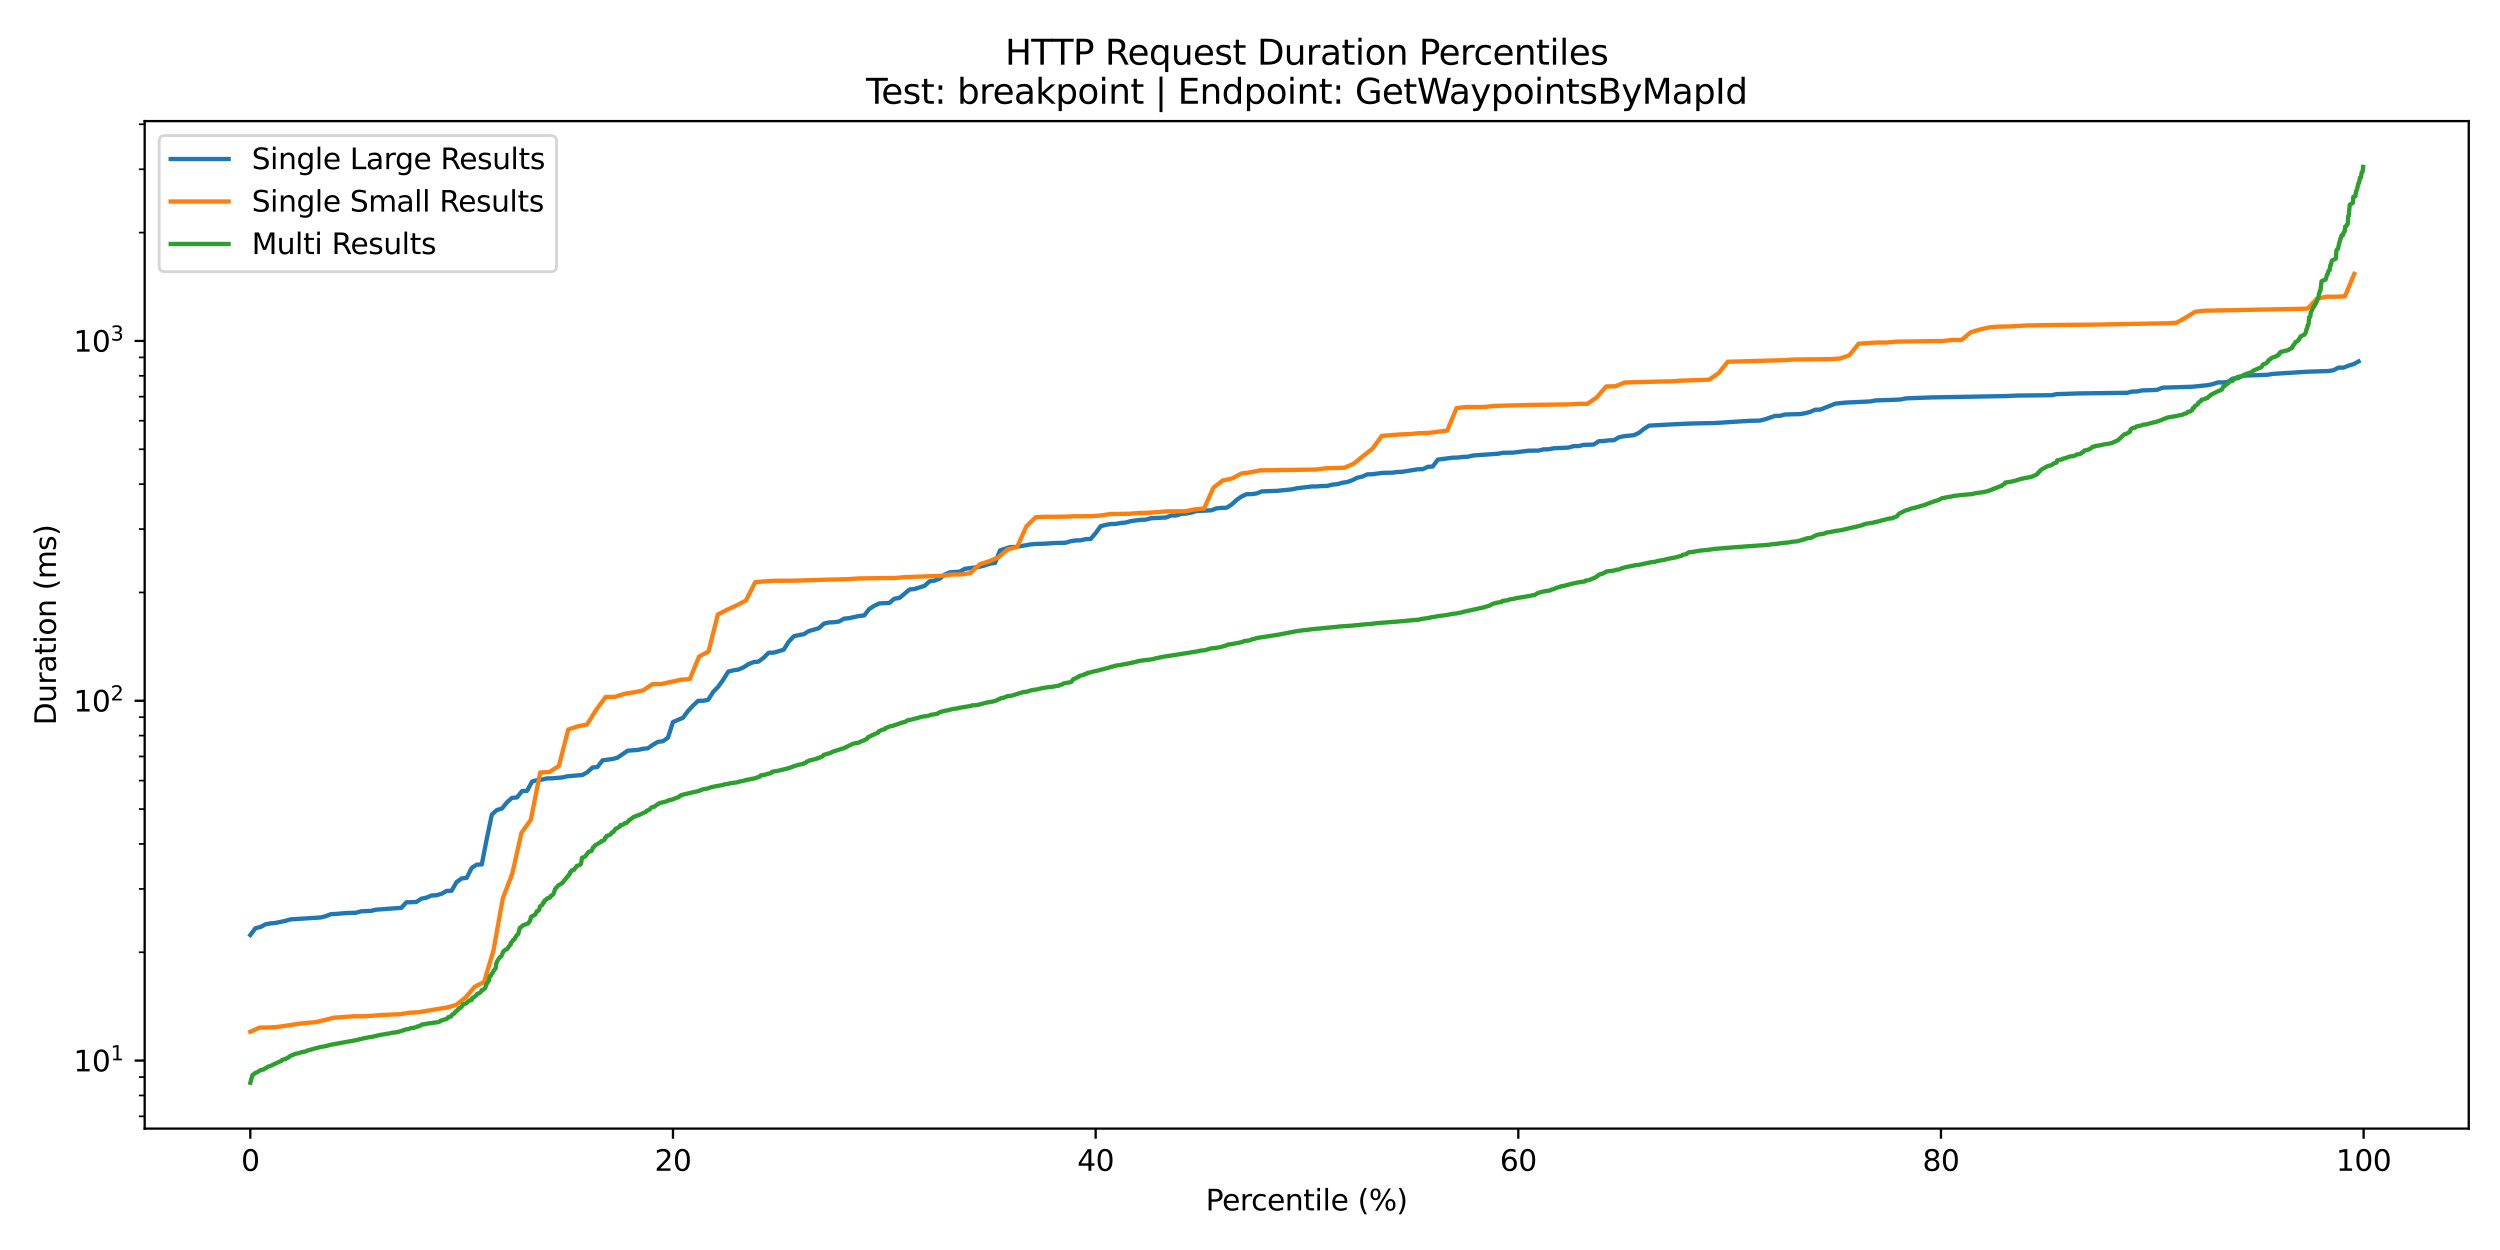 <?xml version="1.0" encoding="utf-8" standalone="no"?>
<!DOCTYPE svg PUBLIC "-//W3C//DTD SVG 1.1//EN"
  "http://www.w3.org/Graphics/SVG/1.1/DTD/svg11.dtd">
<svg xmlns:xlink="http://www.w3.org/1999/xlink" width="864pt" height="432pt" viewBox="0 0 864 432" xmlns="http://www.w3.org/2000/svg" version="1.1">
 <defs>
  <style type="text/css">*{stroke-linejoin: round; stroke-linecap: butt}</style>
 </defs>
 <g id="figure_1">
  <g id="patch_1">
   <path d="M 0 432 
L 864 432 
L 864 0 
L 0 0 
z
" style="fill: #ffffff"/>
  </g>
  <g id="axes_1">
   <g id="patch_2">
    <path d="M 50.003 390.04 
L 853.2 390.04 
L 853.2 41.856 
L 50.003 41.856 
z
" style="fill: #ffffff"/>
   </g>
   <g id="matplotlib.axis_1">
    <g id="xtick_1">
     <g id="line2d_1">
      <defs>
       <path id="m028cab3bbd" d="M 0 0 
L 0 3.5 
" style="stroke: #000000; stroke-width: 0.8"/>
      </defs>
      <g>
       <use xlink:href="#m028cab3bbd" x="86.512" y="390.04" style="stroke: #000000; stroke-width: 0.8"/>
      </g>
     </g>
     <g id="text_1">
      <!-- 0 -->
      <g transform="translate(83.33 404.638) scale(0.1 -0.1)">
       <defs>
        <path id="DejaVuSans-30" d="M 2034 4250 
Q 1547 4250 1301 3770 
Q 1056 3291 1056 2328 
Q 1056 1369 1301 889 
Q 1547 409 2034 409 
Q 2525 409 2770 889 
Q 3016 1369 3016 2328 
Q 3016 3291 2770 3770 
Q 2525 4250 2034 4250 
z
M 2034 4750 
Q 2819 4750 3233 4129 
Q 3647 3509 3647 2328 
Q 3647 1150 3233 529 
Q 2819 -91 2034 -91 
Q 1250 -91 836 529 
Q 422 1150 422 2328 
Q 422 3509 836 4129 
Q 1250 4750 2034 4750 
z
" transform="scale(0.016)"/>
       </defs>
       <use xlink:href="#DejaVuSans-30"/>
      </g>
     </g>
    </g>
    <g id="xtick_2">
     <g id="line2d_2">
      <g>
       <use xlink:href="#m028cab3bbd" x="232.583" y="390.04" style="stroke: #000000; stroke-width: 0.8"/>
      </g>
     </g>
     <g id="text_2">
      <!-- 20 -->
      <g transform="translate(226.221 404.638) scale(0.1 -0.1)">
       <defs>
        <path id="DejaVuSans-32" d="M 1228 531 
L 3431 531 
L 3431 0 
L 469 0 
L 469 531 
Q 828 903 1448 1529 
Q 2069 2156 2228 2338 
Q 2531 2678 2651 2914 
Q 2772 3150 2772 3378 
Q 2772 3750 2511 3984 
Q 2250 4219 1831 4219 
Q 1534 4219 1204 4116 
Q 875 4013 500 3803 
L 500 4441 
Q 881 4594 1212 4672 
Q 1544 4750 1819 4750 
Q 2544 4750 2975 4387 
Q 3406 4025 3406 3419 
Q 3406 3131 3298 2873 
Q 3191 2616 2906 2266 
Q 2828 2175 2409 1742 
Q 1991 1309 1228 531 
z
" transform="scale(0.016)"/>
       </defs>
       <use xlink:href="#DejaVuSans-32"/>
       <use xlink:href="#DejaVuSans-30" transform="translate(63.623 0)"/>
      </g>
     </g>
    </g>
    <g id="xtick_3">
     <g id="line2d_3">
      <g>
       <use xlink:href="#m028cab3bbd" x="378.654" y="390.04" style="stroke: #000000; stroke-width: 0.8"/>
      </g>
     </g>
     <g id="text_3">
      <!-- 40 -->
      <g transform="translate(372.292 404.638) scale(0.1 -0.1)">
       <defs>
        <path id="DejaVuSans-34" d="M 2419 4116 
L 825 1625 
L 2419 1625 
L 2419 4116 
z
M 2253 4666 
L 3047 4666 
L 3047 1625 
L 3713 1625 
L 3713 1100 
L 3047 1100 
L 3047 0 
L 2419 0 
L 2419 1100 
L 313 1100 
L 313 1709 
L 2253 4666 
z
" transform="scale(0.016)"/>
       </defs>
       <use xlink:href="#DejaVuSans-34"/>
       <use xlink:href="#DejaVuSans-30" transform="translate(63.623 0)"/>
      </g>
     </g>
    </g>
    <g id="xtick_4">
     <g id="line2d_4">
      <g>
       <use xlink:href="#m028cab3bbd" x="524.726" y="390.04" style="stroke: #000000; stroke-width: 0.8"/>
      </g>
     </g>
     <g id="text_4">
      <!-- 60 -->
      <g transform="translate(518.363 404.638) scale(0.1 -0.1)">
       <defs>
        <path id="DejaVuSans-36" d="M 2113 2584 
Q 1688 2584 1439 2293 
Q 1191 2003 1191 1497 
Q 1191 994 1439 701 
Q 1688 409 2113 409 
Q 2538 409 2786 701 
Q 3034 994 3034 1497 
Q 3034 2003 2786 2293 
Q 2538 2584 2113 2584 
z
M 3366 4563 
L 3366 3988 
Q 3128 4100 2886 4159 
Q 2644 4219 2406 4219 
Q 1781 4219 1451 3797 
Q 1122 3375 1075 2522 
Q 1259 2794 1537 2939 
Q 1816 3084 2150 3084 
Q 2853 3084 3261 2657 
Q 3669 2231 3669 1497 
Q 3669 778 3244 343 
Q 2819 -91 2113 -91 
Q 1303 -91 875 529 
Q 447 1150 447 2328 
Q 447 3434 972 4092 
Q 1497 4750 2381 4750 
Q 2619 4750 2861 4703 
Q 3103 4656 3366 4563 
z
" transform="scale(0.016)"/>
       </defs>
       <use xlink:href="#DejaVuSans-36"/>
       <use xlink:href="#DejaVuSans-30" transform="translate(63.623 0)"/>
      </g>
     </g>
    </g>
    <g id="xtick_5">
     <g id="line2d_5">
      <g>
       <use xlink:href="#m028cab3bbd" x="670.797" y="390.04" style="stroke: #000000; stroke-width: 0.8"/>
      </g>
     </g>
     <g id="text_5">
      <!-- 80 -->
      <g transform="translate(664.435 404.638) scale(0.1 -0.1)">
       <defs>
        <path id="DejaVuSans-38" d="M 2034 2216 
Q 1584 2216 1326 1975 
Q 1069 1734 1069 1313 
Q 1069 891 1326 650 
Q 1584 409 2034 409 
Q 2484 409 2743 651 
Q 3003 894 3003 1313 
Q 3003 1734 2745 1975 
Q 2488 2216 2034 2216 
z
M 1403 2484 
Q 997 2584 770 2862 
Q 544 3141 544 3541 
Q 544 4100 942 4425 
Q 1341 4750 2034 4750 
Q 2731 4750 3128 4425 
Q 3525 4100 3525 3541 
Q 3525 3141 3298 2862 
Q 3072 2584 2669 2484 
Q 3125 2378 3379 2068 
Q 3634 1759 3634 1313 
Q 3634 634 3220 271 
Q 2806 -91 2034 -91 
Q 1263 -91 848 271 
Q 434 634 434 1313 
Q 434 1759 690 2068 
Q 947 2378 1403 2484 
z
M 1172 3481 
Q 1172 3119 1398 2916 
Q 1625 2713 2034 2713 
Q 2441 2713 2670 2916 
Q 2900 3119 2900 3481 
Q 2900 3844 2670 4047 
Q 2441 4250 2034 4250 
Q 1625 4250 1398 4047 
Q 1172 3844 1172 3481 
z
" transform="scale(0.016)"/>
       </defs>
       <use xlink:href="#DejaVuSans-38"/>
       <use xlink:href="#DejaVuSans-30" transform="translate(63.623 0)"/>
      </g>
     </g>
    </g>
    <g id="xtick_6">
     <g id="line2d_6">
      <g>
       <use xlink:href="#m028cab3bbd" x="816.868" y="390.04" style="stroke: #000000; stroke-width: 0.8"/>
      </g>
     </g>
     <g id="text_6">
      <!-- 100 -->
      <g transform="translate(807.325 404.638) scale(0.1 -0.1)">
       <defs>
        <path id="DejaVuSans-31" d="M 794 531 
L 1825 531 
L 1825 4091 
L 703 3866 
L 703 4441 
L 1819 4666 
L 2450 4666 
L 2450 531 
L 3481 531 
L 3481 0 
L 794 0 
L 794 531 
z
" transform="scale(0.016)"/>
       </defs>
       <use xlink:href="#DejaVuSans-31"/>
       <use xlink:href="#DejaVuSans-30" transform="translate(63.623 0)"/>
       <use xlink:href="#DejaVuSans-30" transform="translate(127.246 0)"/>
      </g>
     </g>
    </g>
    <g id="text_7">
     <!-- Percentile (%) -->
     <g transform="translate(416.697 418.317) scale(0.1 -0.1)">
      <defs>
       <path id="DejaVuSans-50" d="M 1259 4147 
L 1259 2394 
L 2053 2394 
Q 2494 2394 2734 2622 
Q 2975 2850 2975 3272 
Q 2975 3691 2734 3919 
Q 2494 4147 2053 4147 
L 1259 4147 
z
M 628 4666 
L 2053 4666 
Q 2838 4666 3239 4311 
Q 3641 3956 3641 3272 
Q 3641 2581 3239 2228 
Q 2838 1875 2053 1875 
L 1259 1875 
L 1259 0 
L 628 0 
L 628 4666 
z
" transform="scale(0.016)"/>
       <path id="DejaVuSans-65" d="M 3597 1894 
L 3597 1613 
L 953 1613 
Q 991 1019 1311 708 
Q 1631 397 2203 397 
Q 2534 397 2845 478 
Q 3156 559 3463 722 
L 3463 178 
Q 3153 47 2828 -22 
Q 2503 -91 2169 -91 
Q 1331 -91 842 396 
Q 353 884 353 1716 
Q 353 2575 817 3079 
Q 1281 3584 2069 3584 
Q 2775 3584 3186 3129 
Q 3597 2675 3597 1894 
z
M 3022 2063 
Q 3016 2534 2758 2815 
Q 2500 3097 2075 3097 
Q 1594 3097 1305 2825 
Q 1016 2553 972 2059 
L 3022 2063 
z
" transform="scale(0.016)"/>
       <path id="DejaVuSans-72" d="M 2631 2963 
Q 2534 3019 2420 3045 
Q 2306 3072 2169 3072 
Q 1681 3072 1420 2755 
Q 1159 2438 1159 1844 
L 1159 0 
L 581 0 
L 581 3500 
L 1159 3500 
L 1159 2956 
Q 1341 3275 1631 3429 
Q 1922 3584 2338 3584 
Q 2397 3584 2469 3576 
Q 2541 3569 2628 3553 
L 2631 2963 
z
" transform="scale(0.016)"/>
       <path id="DejaVuSans-63" d="M 3122 3366 
L 3122 2828 
Q 2878 2963 2633 3030 
Q 2388 3097 2138 3097 
Q 1578 3097 1268 2742 
Q 959 2388 959 1747 
Q 959 1106 1268 751 
Q 1578 397 2138 397 
Q 2388 397 2633 464 
Q 2878 531 3122 666 
L 3122 134 
Q 2881 22 2623 -34 
Q 2366 -91 2075 -91 
Q 1284 -91 818 406 
Q 353 903 353 1747 
Q 353 2603 823 3093 
Q 1294 3584 2113 3584 
Q 2378 3584 2631 3529 
Q 2884 3475 3122 3366 
z
" transform="scale(0.016)"/>
       <path id="DejaVuSans-6e" d="M 3513 2113 
L 3513 0 
L 2938 0 
L 2938 2094 
Q 2938 2591 2744 2837 
Q 2550 3084 2163 3084 
Q 1697 3084 1428 2787 
Q 1159 2491 1159 1978 
L 1159 0 
L 581 0 
L 581 3500 
L 1159 3500 
L 1159 2956 
Q 1366 3272 1645 3428 
Q 1925 3584 2291 3584 
Q 2894 3584 3203 3211 
Q 3513 2838 3513 2113 
z
" transform="scale(0.016)"/>
       <path id="DejaVuSans-74" d="M 1172 4494 
L 1172 3500 
L 2356 3500 
L 2356 3053 
L 1172 3053 
L 1172 1153 
Q 1172 725 1289 603 
Q 1406 481 1766 481 
L 2356 481 
L 2356 0 
L 1766 0 
Q 1100 0 847 248 
Q 594 497 594 1153 
L 594 3053 
L 172 3053 
L 172 3500 
L 594 3500 
L 594 4494 
L 1172 4494 
z
" transform="scale(0.016)"/>
       <path id="DejaVuSans-69" d="M 603 3500 
L 1178 3500 
L 1178 0 
L 603 0 
L 603 3500 
z
M 603 4863 
L 1178 4863 
L 1178 4134 
L 603 4134 
L 603 4863 
z
" transform="scale(0.016)"/>
       <path id="DejaVuSans-6c" d="M 603 4863 
L 1178 4863 
L 1178 0 
L 603 0 
L 603 4863 
z
" transform="scale(0.016)"/>
       <path id="DejaVuSans-20" transform="scale(0.016)"/>
       <path id="DejaVuSans-28" d="M 1984 4856 
Q 1566 4138 1362 3434 
Q 1159 2731 1159 2009 
Q 1159 1288 1364 580 
Q 1569 -128 1984 -844 
L 1484 -844 
Q 1016 -109 783 600 
Q 550 1309 550 2009 
Q 550 2706 781 3412 
Q 1013 4119 1484 4856 
L 1984 4856 
z
" transform="scale(0.016)"/>
       <path id="DejaVuSans-25" d="M 4653 2053 
Q 4381 2053 4226 1822 
Q 4072 1591 4072 1178 
Q 4072 772 4226 539 
Q 4381 306 4653 306 
Q 4919 306 5073 539 
Q 5228 772 5228 1178 
Q 5228 1588 5073 1820 
Q 4919 2053 4653 2053 
z
M 4653 2450 
Q 5147 2450 5437 2106 
Q 5728 1763 5728 1178 
Q 5728 594 5436 251 
Q 5144 -91 4653 -91 
Q 4153 -91 3862 251 
Q 3572 594 3572 1178 
Q 3572 1766 3864 2108 
Q 4156 2450 4653 2450 
z
M 1428 4353 
Q 1159 4353 1004 4120 
Q 850 3888 850 3481 
Q 850 3069 1003 2837 
Q 1156 2606 1428 2606 
Q 1700 2606 1854 2837 
Q 2009 3069 2009 3481 
Q 2009 3884 1853 4118 
Q 1697 4353 1428 4353 
z
M 4250 4750 
L 4750 4750 
L 1831 -91 
L 1331 -91 
L 4250 4750 
z
M 1428 4750 
Q 1922 4750 2215 4408 
Q 2509 4066 2509 3481 
Q 2509 2891 2217 2550 
Q 1925 2209 1428 2209 
Q 931 2209 642 2551 
Q 353 2894 353 3481 
Q 353 4063 643 4406 
Q 934 4750 1428 4750 
z
" transform="scale(0.016)"/>
       <path id="DejaVuSans-29" d="M 513 4856 
L 1013 4856 
Q 1481 4119 1714 3412 
Q 1947 2706 1947 2009 
Q 1947 1309 1714 600 
Q 1481 -109 1013 -844 
L 513 -844 
Q 928 -128 1133 580 
Q 1338 1288 1338 2009 
Q 1338 2731 1133 3434 
Q 928 4138 513 4856 
z
" transform="scale(0.016)"/>
      </defs>
      <use xlink:href="#DejaVuSans-50"/>
      <use xlink:href="#DejaVuSans-65" transform="translate(56.678 0)"/>
      <use xlink:href="#DejaVuSans-72" transform="translate(118.201 0)"/>
      <use xlink:href="#DejaVuSans-63" transform="translate(157.064 0)"/>
      <use xlink:href="#DejaVuSans-65" transform="translate(212.045 0)"/>
      <use xlink:href="#DejaVuSans-6e" transform="translate(273.568 0)"/>
      <use xlink:href="#DejaVuSans-74" transform="translate(336.947 0)"/>
      <use xlink:href="#DejaVuSans-69" transform="translate(376.156 0)"/>
      <use xlink:href="#DejaVuSans-6c" transform="translate(403.939 0)"/>
      <use xlink:href="#DejaVuSans-65" transform="translate(431.723 0)"/>
      <use xlink:href="#DejaVuSans-20" transform="translate(493.246 0)"/>
      <use xlink:href="#DejaVuSans-28" transform="translate(525.033 0)"/>
      <use xlink:href="#DejaVuSans-25" transform="translate(564.047 0)"/>
      <use xlink:href="#DejaVuSans-29" transform="translate(659.066 0)"/>
     </g>
    </g>
   </g>
   <g id="matplotlib.axis_2">
    <g id="ytick_1">
     <g id="line2d_7">
      <defs>
       <path id="meb5108d2a3" d="M 0 0 
L -3.5 0 
" style="stroke: #000000; stroke-width: 0.8"/>
      </defs>
      <g>
       <use xlink:href="#meb5108d2a3" x="50.003" y="366.537" style="stroke: #000000; stroke-width: 0.8"/>
      </g>
     </g>
     <g id="text_8">
      <!-- $\mathdefault{10^{1}}$ -->
      <g transform="translate(25.403 370.336) scale(0.1 -0.1)">
       <use xlink:href="#DejaVuSans-31" transform="translate(0 0.684)"/>
       <use xlink:href="#DejaVuSans-30" transform="translate(63.623 0.684)"/>
       <use xlink:href="#DejaVuSans-31" transform="translate(128.203 38.966) scale(0.7)"/>
      </g>
     </g>
    </g>
    <g id="ytick_2">
     <g id="line2d_8">
      <g>
       <use xlink:href="#meb5108d2a3" x="50.003" y="242.181" style="stroke: #000000; stroke-width: 0.8"/>
      </g>
     </g>
     <g id="text_9">
      <!-- $\mathdefault{10^{2}}$ -->
      <g transform="translate(25.403 245.98) scale(0.1 -0.1)">
       <use xlink:href="#DejaVuSans-31" transform="translate(0 0.766)"/>
       <use xlink:href="#DejaVuSans-30" transform="translate(63.623 0.766)"/>
       <use xlink:href="#DejaVuSans-32" transform="translate(128.203 39.047) scale(0.7)"/>
      </g>
     </g>
    </g>
    <g id="ytick_3">
     <g id="line2d_9">
      <g>
       <use xlink:href="#meb5108d2a3" x="50.003" y="117.825" style="stroke: #000000; stroke-width: 0.8"/>
      </g>
     </g>
     <g id="text_10">
      <!-- $\mathdefault{10^{3}}$ -->
      <g transform="translate(25.403 121.624) scale(0.1 -0.1)">
       <defs>
        <path id="DejaVuSans-33" d="M 2597 2516 
Q 3050 2419 3304 2112 
Q 3559 1806 3559 1356 
Q 3559 666 3084 287 
Q 2609 -91 1734 -91 
Q 1441 -91 1130 -33 
Q 819 25 488 141 
L 488 750 
Q 750 597 1062 519 
Q 1375 441 1716 441 
Q 2309 441 2620 675 
Q 2931 909 2931 1356 
Q 2931 1769 2642 2001 
Q 2353 2234 1838 2234 
L 1294 2234 
L 1294 2753 
L 1863 2753 
Q 2328 2753 2575 2939 
Q 2822 3125 2822 3475 
Q 2822 3834 2567 4026 
Q 2313 4219 1838 4219 
Q 1578 4219 1281 4162 
Q 984 4106 628 3988 
L 628 4550 
Q 988 4650 1302 4700 
Q 1616 4750 1894 4750 
Q 2613 4750 3031 4423 
Q 3450 4097 3450 3541 
Q 3450 3153 3228 2886 
Q 3006 2619 2597 2516 
z
" transform="scale(0.016)"/>
       </defs>
       <use xlink:href="#DejaVuSans-31" transform="translate(0 0.766)"/>
       <use xlink:href="#DejaVuSans-30" transform="translate(63.623 0.766)"/>
       <use xlink:href="#DejaVuSans-33" transform="translate(128.203 39.047) scale(0.7)"/>
      </g>
     </g>
    </g>
    <g id="ytick_4">
     <g id="line2d_10">
      <defs>
       <path id="mb255672844" d="M 0 0 
L -2 0 
" style="stroke: #000000; stroke-width: 0.6"/>
      </defs>
      <g>
       <use xlink:href="#mb255672844" x="50.003" y="385.8" style="stroke: #000000; stroke-width: 0.6"/>
      </g>
     </g>
    </g>
    <g id="ytick_5">
     <g id="line2d_11">
      <g>
       <use xlink:href="#mb255672844" x="50.003" y="378.589" style="stroke: #000000; stroke-width: 0.6"/>
      </g>
     </g>
    </g>
    <g id="ytick_6">
     <g id="line2d_12">
      <g>
       <use xlink:href="#mb255672844" x="50.003" y="372.227" style="stroke: #000000; stroke-width: 0.6"/>
      </g>
     </g>
    </g>
    <g id="ytick_7">
     <g id="line2d_13">
      <g>
       <use xlink:href="#mb255672844" x="50.003" y="329.102" style="stroke: #000000; stroke-width: 0.6"/>
      </g>
     </g>
    </g>
    <g id="ytick_8">
     <g id="line2d_14">
      <g>
       <use xlink:href="#mb255672844" x="50.003" y="307.204" style="stroke: #000000; stroke-width: 0.6"/>
      </g>
     </g>
    </g>
    <g id="ytick_9">
     <g id="line2d_15">
      <g>
       <use xlink:href="#mb255672844" x="50.003" y="291.667" style="stroke: #000000; stroke-width: 0.6"/>
      </g>
     </g>
    </g>
    <g id="ytick_10">
     <g id="line2d_16">
      <g>
       <use xlink:href="#mb255672844" x="50.003" y="279.616" style="stroke: #000000; stroke-width: 0.6"/>
      </g>
     </g>
    </g>
    <g id="ytick_11">
     <g id="line2d_17">
      <g>
       <use xlink:href="#mb255672844" x="50.003" y="269.769" style="stroke: #000000; stroke-width: 0.6"/>
      </g>
     </g>
    </g>
    <g id="ytick_12">
     <g id="line2d_18">
      <g>
       <use xlink:href="#mb255672844" x="50.003" y="261.444" style="stroke: #000000; stroke-width: 0.6"/>
      </g>
     </g>
    </g>
    <g id="ytick_13">
     <g id="line2d_19">
      <g>
       <use xlink:href="#mb255672844" x="50.003" y="254.233" style="stroke: #000000; stroke-width: 0.6"/>
      </g>
     </g>
    </g>
    <g id="ytick_14">
     <g id="line2d_20">
      <g>
       <use xlink:href="#mb255672844" x="50.003" y="247.871" style="stroke: #000000; stroke-width: 0.6"/>
      </g>
     </g>
    </g>
    <g id="ytick_15">
     <g id="line2d_21">
      <g>
       <use xlink:href="#mb255672844" x="50.003" y="204.746" style="stroke: #000000; stroke-width: 0.6"/>
      </g>
     </g>
    </g>
    <g id="ytick_16">
     <g id="line2d_22">
      <g>
       <use xlink:href="#mb255672844" x="50.003" y="182.848" style="stroke: #000000; stroke-width: 0.6"/>
      </g>
     </g>
    </g>
    <g id="ytick_17">
     <g id="line2d_23">
      <g>
       <use xlink:href="#mb255672844" x="50.003" y="167.311" style="stroke: #000000; stroke-width: 0.6"/>
      </g>
     </g>
    </g>
    <g id="ytick_18">
     <g id="line2d_24">
      <g>
       <use xlink:href="#mb255672844" x="50.003" y="155.26" style="stroke: #000000; stroke-width: 0.6"/>
      </g>
     </g>
    </g>
    <g id="ytick_19">
     <g id="line2d_25">
      <g>
       <use xlink:href="#mb255672844" x="50.003" y="145.413" style="stroke: #000000; stroke-width: 0.6"/>
      </g>
     </g>
    </g>
    <g id="ytick_20">
     <g id="line2d_26">
      <g>
       <use xlink:href="#mb255672844" x="50.003" y="137.088" style="stroke: #000000; stroke-width: 0.6"/>
      </g>
     </g>
    </g>
    <g id="ytick_21">
     <g id="line2d_27">
      <g>
       <use xlink:href="#mb255672844" x="50.003" y="129.876" style="stroke: #000000; stroke-width: 0.6"/>
      </g>
     </g>
    </g>
    <g id="ytick_22">
     <g id="line2d_28">
      <g>
       <use xlink:href="#mb255672844" x="50.003" y="123.515" style="stroke: #000000; stroke-width: 0.6"/>
      </g>
     </g>
    </g>
    <g id="ytick_23">
     <g id="line2d_29">
      <g>
       <use xlink:href="#mb255672844" x="50.003" y="80.39" style="stroke: #000000; stroke-width: 0.6"/>
      </g>
     </g>
    </g>
    <g id="ytick_24">
     <g id="line2d_30">
      <g>
       <use xlink:href="#mb255672844" x="50.003" y="58.492" style="stroke: #000000; stroke-width: 0.6"/>
      </g>
     </g>
    </g>
    <g id="ytick_25">
     <g id="line2d_31">
      <g>
       <use xlink:href="#mb255672844" x="50.003" y="42.955" style="stroke: #000000; stroke-width: 0.6"/>
      </g>
     </g>
    </g>
    <g id="text_11">
     <!-- Duration (ms) -->
     <g transform="translate(19.323 250.629) rotate(-90) scale(0.1 -0.1)">
      <defs>
       <path id="DejaVuSans-44" d="M 1259 4147 
L 1259 519 
L 2022 519 
Q 2988 519 3436 956 
Q 3884 1394 3884 2338 
Q 3884 3275 3436 3711 
Q 2988 4147 2022 4147 
L 1259 4147 
z
M 628 4666 
L 1925 4666 
Q 3281 4666 3915 4102 
Q 4550 3538 4550 2338 
Q 4550 1131 3912 565 
Q 3275 0 1925 0 
L 628 0 
L 628 4666 
z
" transform="scale(0.016)"/>
       <path id="DejaVuSans-75" d="M 544 1381 
L 544 3500 
L 1119 3500 
L 1119 1403 
Q 1119 906 1312 657 
Q 1506 409 1894 409 
Q 2359 409 2629 706 
Q 2900 1003 2900 1516 
L 2900 3500 
L 3475 3500 
L 3475 0 
L 2900 0 
L 2900 538 
Q 2691 219 2414 64 
Q 2138 -91 1772 -91 
Q 1169 -91 856 284 
Q 544 659 544 1381 
z
M 1991 3584 
L 1991 3584 
z
" transform="scale(0.016)"/>
       <path id="DejaVuSans-61" d="M 2194 1759 
Q 1497 1759 1228 1600 
Q 959 1441 959 1056 
Q 959 750 1161 570 
Q 1363 391 1709 391 
Q 2188 391 2477 730 
Q 2766 1069 2766 1631 
L 2766 1759 
L 2194 1759 
z
M 3341 1997 
L 3341 0 
L 2766 0 
L 2766 531 
Q 2569 213 2275 61 
Q 1981 -91 1556 -91 
Q 1019 -91 701 211 
Q 384 513 384 1019 
Q 384 1609 779 1909 
Q 1175 2209 1959 2209 
L 2766 2209 
L 2766 2266 
Q 2766 2663 2505 2880 
Q 2244 3097 1772 3097 
Q 1472 3097 1187 3025 
Q 903 2953 641 2809 
L 641 3341 
Q 956 3463 1253 3523 
Q 1550 3584 1831 3584 
Q 2591 3584 2966 3190 
Q 3341 2797 3341 1997 
z
" transform="scale(0.016)"/>
       <path id="DejaVuSans-6f" d="M 1959 3097 
Q 1497 3097 1228 2736 
Q 959 2375 959 1747 
Q 959 1119 1226 758 
Q 1494 397 1959 397 
Q 2419 397 2687 759 
Q 2956 1122 2956 1747 
Q 2956 2369 2687 2733 
Q 2419 3097 1959 3097 
z
M 1959 3584 
Q 2709 3584 3137 3096 
Q 3566 2609 3566 1747 
Q 3566 888 3137 398 
Q 2709 -91 1959 -91 
Q 1206 -91 779 398 
Q 353 888 353 1747 
Q 353 2609 779 3096 
Q 1206 3584 1959 3584 
z
" transform="scale(0.016)"/>
       <path id="DejaVuSans-6d" d="M 3328 2828 
Q 3544 3216 3844 3400 
Q 4144 3584 4550 3584 
Q 5097 3584 5394 3201 
Q 5691 2819 5691 2113 
L 5691 0 
L 5113 0 
L 5113 2094 
Q 5113 2597 4934 2840 
Q 4756 3084 4391 3084 
Q 3944 3084 3684 2787 
Q 3425 2491 3425 1978 
L 3425 0 
L 2847 0 
L 2847 2094 
Q 2847 2600 2669 2842 
Q 2491 3084 2119 3084 
Q 1678 3084 1418 2786 
Q 1159 2488 1159 1978 
L 1159 0 
L 581 0 
L 581 3500 
L 1159 3500 
L 1159 2956 
Q 1356 3278 1631 3431 
Q 1906 3584 2284 3584 
Q 2666 3584 2933 3390 
Q 3200 3197 3328 2828 
z
" transform="scale(0.016)"/>
       <path id="DejaVuSans-73" d="M 2834 3397 
L 2834 2853 
Q 2591 2978 2328 3040 
Q 2066 3103 1784 3103 
Q 1356 3103 1142 2972 
Q 928 2841 928 2578 
Q 928 2378 1081 2264 
Q 1234 2150 1697 2047 
L 1894 2003 
Q 2506 1872 2764 1633 
Q 3022 1394 3022 966 
Q 3022 478 2636 193 
Q 2250 -91 1575 -91 
Q 1294 -91 989 -36 
Q 684 19 347 128 
L 347 722 
Q 666 556 975 473 
Q 1284 391 1588 391 
Q 1994 391 2212 530 
Q 2431 669 2431 922 
Q 2431 1156 2273 1281 
Q 2116 1406 1581 1522 
L 1381 1569 
Q 847 1681 609 1914 
Q 372 2147 372 2553 
Q 372 3047 722 3315 
Q 1072 3584 1716 3584 
Q 2034 3584 2315 3537 
Q 2597 3491 2834 3397 
z
" transform="scale(0.016)"/>
      </defs>
      <use xlink:href="#DejaVuSans-44"/>
      <use xlink:href="#DejaVuSans-75" transform="translate(77.002 0)"/>
      <use xlink:href="#DejaVuSans-72" transform="translate(140.381 0)"/>
      <use xlink:href="#DejaVuSans-61" transform="translate(181.494 0)"/>
      <use xlink:href="#DejaVuSans-74" transform="translate(242.773 0)"/>
      <use xlink:href="#DejaVuSans-69" transform="translate(281.982 0)"/>
      <use xlink:href="#DejaVuSans-6f" transform="translate(309.766 0)"/>
      <use xlink:href="#DejaVuSans-6e" transform="translate(370.947 0)"/>
      <use xlink:href="#DejaVuSans-20" transform="translate(434.326 0)"/>
      <use xlink:href="#DejaVuSans-28" transform="translate(466.113 0)"/>
      <use xlink:href="#DejaVuSans-6d" transform="translate(505.127 0)"/>
      <use xlink:href="#DejaVuSans-73" transform="translate(602.539 0)"/>
      <use xlink:href="#DejaVuSans-29" transform="translate(654.639 0)"/>
     </g>
    </g>
   </g>
   <g id="line2d_32">
    <path d="M 86.512 323.141 
L 88.251 320.818 
L 89.99 320.378 
L 91.728 319.446 
L 93.467 319.121 
L 95.206 318.978 
L 98.684 318.237 
L 100.423 317.739 
L 110.857 317.074 
L 112.596 316.632 
L 114.335 315.943 
L 116.074 315.859 
L 119.552 315.556 
L 123.029 315.448 
L 124.768 314.95 
L 128.246 314.795 
L 129.985 314.381 
L 136.941 313.87 
L 138.68 313.76 
L 140.419 311.852 
L 143.897 311.727 
L 145.636 310.586 
L 147.375 310.226 
L 149.114 309.499 
L 150.853 309.385 
L 152.592 308.896 
L 154.33 307.907 
L 156.069 307.836 
L 157.808 304.827 
L 159.547 303.592 
L 161.286 303.384 
L 163.025 299.941 
L 164.764 298.811 
L 166.503 298.747 
L 168.242 289.808 
L 169.981 281.529 
L 171.72 279.946 
L 173.459 279.442 
L 175.198 277.29 
L 176.937 275.746 
L 178.676 275.595 
L 180.415 273.393 
L 182.154 273.321 
L 183.893 270.091 
L 185.632 269.626 
L 187.37 269.404 
L 189.109 269.006 
L 190.848 268.989 
L 194.326 268.688 
L 196.065 268.284 
L 201.282 267.833 
L 203.021 266.845 
L 204.76 265.268 
L 206.499 265.059 
L 208.238 262.767 
L 211.716 262.299 
L 213.455 261.822 
L 216.933 259.435 
L 220.41 259.175 
L 222.149 258.788 
L 223.888 258.614 
L 225.627 257.408 
L 227.366 256.386 
L 229.105 256.173 
L 230.844 254.948 
L 232.583 249.531 
L 236.061 248.045 
L 237.8 245.693 
L 239.539 243.824 
L 241.278 242.206 
L 243.017 242.186 
L 244.756 241.83 
L 246.495 239.1 
L 248.234 237.311 
L 249.972 234.862 
L 251.711 232.102 
L 253.45 231.671 
L 255.189 231.402 
L 256.928 230.655 
L 258.667 229.526 
L 260.406 228.838 
L 262.145 228.651 
L 263.884 227.338 
L 265.623 225.592 
L 267.362 225.561 
L 270.84 224.55 
L 272.579 221.777 
L 274.318 219.916 
L 276.057 219.49 
L 277.796 219.179 
L 279.535 218.099 
L 283.012 217.096 
L 284.751 215.514 
L 286.49 215.115 
L 288.229 215.042 
L 289.968 214.805 
L 291.707 213.81 
L 293.446 213.635 
L 296.924 212.879 
L 298.663 212.704 
L 300.402 210.491 
L 302.141 209.355 
L 303.88 208.539 
L 307.358 208.378 
L 309.097 206.919 
L 310.836 206.661 
L 314.313 203.746 
L 316.052 203.56 
L 319.53 202.476 
L 321.269 200.907 
L 323.008 200.646 
L 324.747 199.992 
L 326.486 198.581 
L 328.225 197.802 
L 331.703 197.553 
L 333.442 196.574 
L 336.92 196.129 
L 338.659 195.85 
L 340.398 195.395 
L 342.137 194.796 
L 343.875 194.571 
L 345.614 190.214 
L 349.092 189.073 
L 350.831 189.054 
L 354.309 188.484 
L 356.048 188.16 
L 357.787 187.995 
L 361.265 187.888 
L 364.743 187.651 
L 368.221 187.581 
L 369.96 187.057 
L 371.699 186.773 
L 373.438 186.742 
L 375.176 186.334 
L 376.915 186.264 
L 378.654 184.228 
L 380.393 181.853 
L 382.132 181.396 
L 383.871 181.087 
L 385.61 181.062 
L 387.349 180.739 
L 389.088 180.589 
L 390.827 180.072 
L 394.305 179.653 
L 396.044 179.582 
L 397.783 179.108 
L 403 178.84 
L 404.739 178.159 
L 406.477 178.151 
L 408.216 177.605 
L 409.955 177.498 
L 411.694 177.152 
L 413.433 176.623 
L 418.65 176.359 
L 420.389 175.691 
L 422.128 175.529 
L 423.867 175.485 
L 425.606 174.403 
L 427.345 172.806 
L 429.084 171.575 
L 430.823 170.794 
L 432.562 170.772 
L 434.301 170.534 
L 436.04 169.831 
L 441.256 169.638 
L 446.473 169.131 
L 448.212 168.744 
L 453.429 168.119 
L 455.168 168.103 
L 456.907 167.957 
L 458.646 167.952 
L 460.385 167.495 
L 462.124 167.335 
L 463.863 166.855 
L 465.602 166.59 
L 467.341 165.961 
L 469.079 165.094 
L 470.818 164.698 
L 472.557 163.943 
L 474.296 163.896 
L 477.774 163.419 
L 481.252 163.359 
L 482.991 163.114 
L 484.73 163.036 
L 489.947 162.184 
L 491.686 162.165 
L 493.425 161.344 
L 495.164 161.213 
L 496.903 158.844 
L 502.119 158.169 
L 503.858 158.131 
L 505.597 157.915 
L 507.336 157.837 
L 509.075 157.418 
L 517.77 156.802 
L 519.509 156.477 
L 522.987 156.423 
L 528.204 155.765 
L 531.681 155.732 
L 533.42 155.298 
L 535.159 155.282 
L 536.898 154.928 
L 542.115 154.688 
L 543.854 154.184 
L 545.593 154.173 
L 547.332 153.739 
L 550.81 153.643 
L 552.549 152.478 
L 554.288 152.417 
L 556.027 152.174 
L 557.766 152.149 
L 559.505 151.118 
L 561.244 150.748 
L 564.721 150.399 
L 566.46 149.561 
L 568.199 148.173 
L 569.938 147.095 
L 576.894 146.719 
L 582.111 146.463 
L 585.589 146.335 
L 592.545 146.204 
L 604.717 145.434 
L 608.195 145.354 
L 609.934 144.937 
L 613.412 143.739 
L 615.151 143.717 
L 616.89 143.251 
L 620.368 143.151 
L 622.107 143.122 
L 623.846 142.803 
L 625.585 142.355 
L 627.323 141.6 
L 629.062 141.55 
L 634.279 139.507 
L 637.757 139.143 
L 646.452 138.73 
L 648.191 138.386 
L 653.408 138.219 
L 656.886 138.067 
L 658.624 137.682 
L 667.319 137.351 
L 693.403 136.883 
L 696.881 136.711 
L 709.054 136.583 
L 710.793 136.198 
L 714.271 136.111 
L 717.749 135.975 
L 728.182 135.841 
L 735.138 135.751 
L 736.877 135.322 
L 738.616 135.28 
L 740.355 134.922 
L 743.833 134.814 
L 745.572 134.709 
L 747.311 133.989 
L 757.744 133.654 
L 762.961 133.113 
L 764.7 132.763 
L 766.439 132.179 
L 768.178 132.175 
L 769.917 131.997 
L 771.656 130.835 
L 773.395 130.696 
L 775.134 129.836 
L 780.351 129.65 
L 783.828 129.505 
L 785.567 129.206 
L 797.74 128.451 
L 804.696 128.237 
L 806.435 127.963 
L 808.174 127.06 
L 809.913 127.058 
L 811.652 126.348 
L 813.391 125.861 
L 815.129 124.923 
L 815.129 124.923 
" clip-path="url(#pf05f2bcf22)" style="fill: none; stroke: #1f77b4; stroke-width: 1.5; stroke-linecap: square"/>
   </g>
   <g id="line2d_33">
    <path d="M 86.512 356.579 
L 89.743 355.133 
L 92.975 355.112 
L 96.207 354.881 
L 102.67 353.886 
L 105.902 353.508 
L 109.133 353.251 
L 115.597 351.689 
L 122.06 351.239 
L 125.292 351.222 
L 128.523 351.061 
L 131.755 350.773 
L 138.218 350.52 
L 141.45 349.995 
L 144.682 349.818 
L 151.145 348.716 
L 154.377 348.23 
L 157.608 347.324 
L 160.84 344.754 
L 164.072 341.011 
L 167.303 339.361 
L 170.535 328.559 
L 173.767 310.51 
L 176.998 302.121 
L 180.23 287.803 
L 183.462 283.287 
L 186.693 266.973 
L 189.925 266.796 
L 193.157 264.707 
L 196.388 252.116 
L 199.62 251.025 
L 202.852 250.392 
L 206.083 245.251 
L 209.315 240.88 
L 212.547 240.81 
L 215.778 239.786 
L 219.01 239.278 
L 222.242 238.607 
L 225.473 236.442 
L 228.705 236.371 
L 235.168 234.93 
L 238.4 234.675 
L 241.632 226.881 
L 244.863 225.177 
L 248.095 212.353 
L 251.327 210.707 
L 254.558 209.207 
L 257.79 207.544 
L 261.022 201.163 
L 267.485 200.711 
L 273.948 200.691 
L 286.875 200.302 
L 293.338 200.144 
L 296.57 199.908 
L 303.033 199.808 
L 309.497 199.755 
L 312.728 199.456 
L 325.655 198.971 
L 328.887 198.548 
L 332.118 198.547 
L 335.35 198.079 
L 338.582 195.03 
L 341.813 193.984 
L 345.045 192.591 
L 348.277 189.845 
L 351.508 189.068 
L 354.74 181.87 
L 357.972 178.741 
L 361.203 178.598 
L 367.667 178.575 
L 370.898 178.422 
L 377.362 178.379 
L 380.593 178.145 
L 383.825 177.627 
L 390.288 177.563 
L 393.52 177.29 
L 396.752 177.225 
L 403.215 176.734 
L 409.678 176.673 
L 412.91 176.042 
L 416.142 175.723 
L 419.373 168.521 
L 422.605 166.044 
L 425.837 165.358 
L 429.068 163.612 
L 432.3 163.218 
L 435.532 162.544 
L 454.922 162.276 
L 458.153 161.832 
L 464.617 161.651 
L 467.848 160.241 
L 471.08 157.592 
L 474.312 155.094 
L 477.543 150.643 
L 484.007 150.118 
L 487.238 150.026 
L 490.47 149.698 
L 493.702 149.614 
L 500.165 148.803 
L 503.397 141.024 
L 506.628 140.676 
L 513.092 140.657 
L 516.323 140.287 
L 529.25 139.935 
L 542.177 139.753 
L 545.408 139.566 
L 548.64 139.561 
L 551.872 137.293 
L 555.103 133.558 
L 558.335 133.478 
L 561.567 132.179 
L 574.493 131.844 
L 577.725 131.788 
L 580.957 131.547 
L 590.652 131.227 
L 593.883 129.014 
L 597.115 125.015 
L 616.505 124.477 
L 619.737 124.259 
L 632.663 124.112 
L 635.895 123.897 
L 639.127 122.795 
L 642.358 118.773 
L 648.822 118.369 
L 652.053 118.365 
L 655.285 118.078 
L 671.443 117.84 
L 674.675 117.489 
L 677.907 117.484 
L 681.138 114.802 
L 684.37 113.84 
L 687.602 113.111 
L 690.833 112.874 
L 694.065 112.837 
L 700.528 112.481 
L 710.223 112.31 
L 723.15 112.196 
L 749.003 111.725 
L 752.235 111.542 
L 755.467 109.713 
L 758.698 107.723 
L 761.93 107.382 
L 797.478 106.677 
L 800.71 103.259 
L 803.942 102.536 
L 807.173 102.536 
L 810.405 102.413 
L 813.637 94.672 
L 813.637 94.672 
" clip-path="url(#pf05f2bcf22)" style="fill: none; stroke: #ff7f0e; stroke-width: 1.5; stroke-linecap: square"/>
   </g>
   <g id="line2d_34">
    <path d="M 86.512 374.213 
L 87.221 371.651 
L 87.399 371.399 
L 87.576 371.379 
L 88.286 370.758 
L 88.818 370.611 
L 90.06 369.828 
L 91.124 369.587 
L 92.011 369.012 
L 92.188 368.992 
L 92.543 368.659 
L 92.898 368.579 
L 93.253 368.428 
L 94.14 368.117 
L 94.495 367.891 
L 96.978 366.737 
L 97.156 366.73 
L 97.51 366.308 
L 97.865 366.215 
L 98.22 366.089 
L 98.575 366.061 
L 98.752 365.85 
L 99.107 365.765 
L 99.462 365.536 
L 99.639 365.521 
L 100.171 364.997 
L 101.413 364.527 
L 101.768 364.269 
L 102.478 364.129 
L 103.365 363.951 
L 104.074 363.684 
L 104.606 363.532 
L 105.671 363.403 
L 106.026 363.134 
L 106.38 363.041 
L 110.461 361.917 
L 113.122 361.431 
L 113.476 361.284 
L 114.186 361.103 
L 114.718 360.988 
L 123.588 359.394 
L 124.298 359.15 
L 124.83 359.049 
L 125.54 358.879 
L 127.136 358.547 
L 127.491 358.457 
L 128.733 358.296 
L 131.039 357.739 
L 134.765 357.111 
L 135.652 356.898 
L 137.248 356.732 
L 138.313 356.417 
L 138.845 356.273 
L 140.264 355.748 
L 141.151 355.683 
L 142.038 355.304 
L 142.925 355.224 
L 143.989 354.914 
L 144.344 354.689 
L 144.876 354.654 
L 145.409 354.35 
L 145.586 354.299 
L 145.763 354.093 
L 147.183 353.887 
L 148.07 353.667 
L 149.134 353.598 
L 149.666 353.484 
L 151.44 353.261 
L 151.972 352.994 
L 152.15 352.99 
L 152.327 352.724 
L 154.101 352.206 
L 154.279 352.197 
L 154.456 351.957 
L 154.633 351.95 
L 154.988 351.479 
L 155.875 351.319 
L 156.23 350.695 
L 156.585 350.426 
L 156.94 350.295 
L 157.117 350.205 
L 157.294 349.745 
L 157.472 349.69 
L 157.649 349.413 
L 158.004 349.28 
L 158.359 348.718 
L 158.536 348.713 
L 158.714 348.442 
L 159.068 348.362 
L 159.778 347.623 
L 159.955 347.076 
L 160.488 346.961 
L 161.02 346.821 
L 162.084 345.792 
L 162.971 345.68 
L 163.149 344.983 
L 163.326 344.976 
L 164.568 343.993 
L 164.923 343.491 
L 165.455 343.33 
L 166.164 342.825 
L 166.519 342.18 
L 166.874 342.137 
L 167.229 341.869 
L 167.584 341.552 
L 167.761 341.309 
L 167.938 340.43 
L 168.116 340.342 
L 168.293 339.744 
L 168.825 339.147 
L 169.003 338.812 
L 169.18 337.414 
L 169.535 337.32 
L 169.712 337.13 
L 169.89 336.557 
L 170.245 336.315 
L 170.599 335.492 
L 170.954 335.063 
L 171.309 334.659 
L 171.486 333.008 
L 171.841 332.194 
L 172.373 331.323 
L 172.728 330.834 
L 173.26 330.485 
L 173.97 328.774 
L 174.325 328.529 
L 174.68 328.23 
L 175.212 328.071 
L 176.276 326.523 
L 176.454 326.503 
L 176.631 325.76 
L 177.163 325.263 
L 177.341 324.826 
L 177.873 324.518 
L 178.05 323.993 
L 178.228 323.902 
L 178.582 323.186 
L 179.115 322.781 
L 179.647 320.67 
L 180.002 320.545 
L 180.356 320.055 
L 180.711 319.925 
L 180.889 319.714 
L 181.243 319.664 
L 181.598 319.461 
L 182.308 319.202 
L 182.485 319.192 
L 183.195 318.173 
L 183.55 316.833 
L 184.082 316.573 
L 184.969 316.105 
L 185.324 315.333 
L 185.501 314.982 
L 186.033 314.753 
L 186.388 314.286 
L 186.565 313.342 
L 187.098 312.897 
L 187.275 312.888 
L 187.452 312.69 
L 187.63 312.084 
L 187.985 311.95 
L 188.162 311.251 
L 188.517 311.064 
L 188.694 310.991 
L 189.049 310.502 
L 189.404 310.434 
L 190.113 310.138 
L 190.291 309.624 
L 190.646 309.552 
L 191 309.204 
L 191.178 309.07 
L 191.355 308.756 
L 191.887 307.172 
L 192.42 306.637 
L 192.952 306.008 
L 193.484 305.694 
L 194.016 305.402 
L 194.194 305.19 
L 194.371 305.151 
L 196.145 302.879 
L 196.322 302.867 
L 196.677 302.204 
L 196.855 302.167 
L 197.032 301.394 
L 197.387 301.293 
L 197.564 300.821 
L 197.919 300.732 
L 198.451 300.567 
L 198.806 299.93 
L 199.161 299.641 
L 199.338 299.251 
L 200.403 298.945 
L 200.757 298.613 
L 200.935 297.803 
L 201.112 296.468 
L 201.644 296.276 
L 202.177 296.084 
L 203.418 294.397 
L 203.951 294.246 
L 204.305 294.173 
L 204.483 294.018 
L 204.66 293.677 
L 204.838 293.031 
L 205.015 292.811 
L 205.192 292.805 
L 205.547 292.248 
L 205.725 292.246 
L 205.902 291.968 
L 206.434 291.72 
L 206.789 291.469 
L 206.966 291.444 
L 207.321 291.141 
L 207.676 290.997 
L 207.853 290.691 
L 208.563 290.502 
L 208.918 290.212 
L 209.095 289.546 
L 209.45 289.425 
L 209.627 288.906 
L 210.692 288.566 
L 211.047 288.357 
L 211.224 287.956 
L 211.401 287.874 
L 211.579 287.605 
L 211.934 287.583 
L 212.821 286.351 
L 213.353 286.218 
L 213.708 285.992 
L 214.062 285.66 
L 214.24 285.635 
L 214.417 285.155 
L 215.304 285.036 
L 215.659 284.739 
L 215.836 284.525 
L 216.546 284.409 
L 217.078 283.817 
L 217.256 283.756 
L 217.433 283.406 
L 217.61 283.392 
L 219.03 282.305 
L 219.562 282.159 
L 219.917 281.949 
L 220.804 281.684 
L 223.287 280.542 
L 223.465 280.209 
L 223.997 280.029 
L 224.529 279.78 
L 225.061 279.085 
L 225.416 278.968 
L 225.948 278.855 
L 226.126 278.822 
L 227.19 277.975 
L 227.367 277.975 
L 227.9 277.567 
L 230.561 276.903 
L 231.093 276.56 
L 232.335 276.336 
L 232.689 276.181 
L 234.109 275.601 
L 234.463 275.582 
L 234.996 275.043 
L 235.173 275.036 
L 235.35 274.828 
L 235.883 274.705 
L 236.237 274.563 
L 237.124 274.379 
L 239.963 273.707 
L 241.559 273.366 
L 241.914 273.155 
L 242.446 273.02 
L 242.801 272.803 
L 244.575 272.501 
L 245.64 272.105 
L 246.349 271.94 
L 246.881 271.821 
L 249.897 271.278 
L 250.252 271.089 
L 251.494 270.948 
L 252.381 270.688 
L 254.864 270.363 
L 255.397 270.14 
L 256.816 269.897 
L 257.171 269.789 
L 257.525 269.638 
L 258.058 269.612 
L 258.235 269.437 
L 259.122 269.392 
L 259.477 269.208 
L 260.186 269.144 
L 260.541 269.056 
L 261.073 268.905 
L 262.67 268.371 
L 262.847 267.98 
L 264.621 267.708 
L 264.976 267.486 
L 265.863 267.333 
L 266.573 267.119 
L 266.75 266.79 
L 267.46 266.609 
L 267.815 266.536 
L 268.702 266.434 
L 269.589 266.196 
L 271.895 265.66 
L 272.072 265.644 
L 272.427 265.467 
L 272.959 265.343 
L 274.024 264.942 
L 274.379 264.79 
L 275.266 264.533 
L 275.62 264.395 
L 277.749 263.926 
L 277.927 263.721 
L 278.636 263.503 
L 278.814 263.222 
L 279.523 263.013 
L 279.701 262.814 
L 281.12 262.518 
L 281.652 262.321 
L 282.539 262.135 
L 282.716 261.919 
L 283.249 261.868 
L 283.426 261.679 
L 284.136 261.477 
L 284.668 260.896 
L 285.91 260.503 
L 286.797 260.308 
L 287.861 259.755 
L 290.345 258.986 
L 290.699 258.81 
L 291.409 258.686 
L 291.764 258.529 
L 294.78 257.043 
L 295.312 256.931 
L 295.844 256.815 
L 296.554 256.735 
L 297.795 256.133 
L 298.15 256.029 
L 298.505 255.869 
L 298.86 255.81 
L 299.037 255.575 
L 299.569 255.401 
L 299.747 255.277 
L 299.924 254.813 
L 300.279 254.664 
L 300.811 254.499 
L 300.989 254.283 
L 301.166 254.261 
L 301.521 253.998 
L 301.876 253.963 
L 302.053 253.753 
L 302.585 253.569 
L 303.472 253.186 
L 303.65 252.774 
L 304.359 252.453 
L 304.891 252.182 
L 305.778 252.022 
L 305.956 251.654 
L 306.488 251.479 
L 307.552 251.029 
L 308.439 250.874 
L 311.987 249.658 
L 312.874 249.49 
L 313.407 249.058 
L 313.584 249.047 
L 313.939 248.835 
L 315.003 248.698 
L 316.422 248.297 
L 316.955 248.204 
L 317.487 247.998 
L 319.438 247.558 
L 320.148 247.492 
L 321.035 247.327 
L 321.567 247.079 
L 323.341 246.788 
L 323.873 246.708 
L 324.76 246.124 
L 325.647 245.883 
L 326.357 245.67 
L 327.244 245.56 
L 328.308 245.288 
L 329.018 245.08 
L 331.147 244.763 
L 331.501 244.637 
L 335.582 243.965 
L 335.936 243.779 
L 337.533 243.687 
L 338.243 243.55 
L 338.597 243.427 
L 339.839 243.142 
L 340.194 242.986 
L 341.436 242.732 
L 342.145 242.614 
L 343.032 242.469 
L 344.629 242.009 
L 344.806 241.773 
L 345.339 241.676 
L 345.871 241.291 
L 346.935 241.131 
L 347.29 240.964 
L 347.645 240.879 
L 348 240.603 
L 349.596 240.464 
L 350.306 240.213 
L 350.838 240.053 
L 351.548 239.814 
L 353.322 239.291 
L 353.676 239.157 
L 354.918 239.063 
L 355.983 238.681 
L 356.87 238.464 
L 357.579 238.367 
L 358.644 238.216 
L 359.176 238.056 
L 360.418 237.776 
L 362.369 237.487 
L 363.611 237.374 
L 364.143 237.258 
L 365.917 236.98 
L 366.272 236.745 
L 366.981 236.581 
L 367.514 236.291 
L 367.691 236.139 
L 368.401 236.061 
L 368.755 235.96 
L 369.997 235.775 
L 370.352 235.563 
L 370.884 234.756 
L 371.771 234.437 
L 372.126 234.127 
L 372.658 234.017 
L 373.013 233.601 
L 374.61 233.216 
L 374.787 233.009 
L 375.142 232.929 
L 375.497 232.819 
L 375.674 232.808 
L 375.851 232.549 
L 376.738 232.44 
L 377.271 232.222 
L 379.932 231.636 
L 380.286 231.463 
L 380.996 231.329 
L 381.351 231.252 
L 381.883 231.079 
L 382.238 230.997 
L 382.77 230.86 
L 383.302 230.728 
L 383.657 230.539 
L 384.721 230.33 
L 385.076 230.172 
L 385.431 230.151 
L 385.786 230.001 
L 386.85 229.86 
L 390.398 229.217 
L 390.93 229.082 
L 391.285 229.076 
L 391.463 228.919 
L 392.172 228.822 
L 393.059 228.591 
L 393.946 228.375 
L 394.656 228.303 
L 395.188 228.177 
L 396.785 228.053 
L 398.736 227.763 
L 399.091 227.58 
L 401.397 227.108 
L 402.284 226.921 
L 403.703 226.709 
L 404.235 226.641 
L 413.283 225.206 
L 413.992 225.078 
L 414.702 224.89 
L 416.653 224.683 
L 418.605 224.058 
L 419.669 223.991 
L 420.024 223.915 
L 421.266 223.748 
L 421.976 223.591 
L 423.927 223.016 
L 424.104 222.836 
L 426.233 222.495 
L 428.362 222.109 
L 428.894 221.946 
L 429.604 221.785 
L 429.959 221.556 
L 431.91 221.3 
L 432.265 221.129 
L 432.442 221.086 
L 432.797 220.886 
L 433.861 220.7 
L 434.394 220.492 
L 439.893 219.638 
L 441.135 219.435 
L 442.022 219.308 
L 443.973 218.925 
L 447.166 218.309 
L 447.876 218.17 
L 448.94 218.007 
L 450.005 217.857 
L 450.537 217.795 
L 451.956 217.664 
L 453.021 217.498 
L 462.423 216.591 
L 462.955 216.504 
L 466.858 216.256 
L 467.745 216.169 
L 472.002 215.737 
L 473.954 215.626 
L 474.486 215.523 
L 475.196 215.444 
L 476.792 215.277 
L 483.711 214.755 
L 484.953 214.65 
L 486.372 214.51 
L 490.452 214.137 
L 490.984 213.954 
L 491.871 213.834 
L 493.468 213.59 
L 494.355 213.44 
L 494.71 213.314 
L 495.774 213.188 
L 496.306 213.076 
L 496.661 212.966 
L 499.854 212.576 
L 501.628 212.197 
L 503.58 211.964 
L 504.112 211.854 
L 505.354 211.583 
L 505.708 211.46 
L 512.982 209.864 
L 513.514 209.639 
L 514.401 209.465 
L 515.643 208.845 
L 515.998 208.65 
L 516.53 208.524 
L 516.885 208.391 
L 519.013 208.026 
L 519.191 207.724 
L 519.546 207.646 
L 520.078 207.573 
L 521.142 207.443 
L 521.497 207.208 
L 523.448 206.904 
L 523.803 206.756 
L 524.158 206.642 
L 525.222 206.535 
L 528.948 205.897 
L 529.303 205.792 
L 529.657 205.708 
L 530.367 205.644 
L 531.254 205.063 
L 531.786 204.857 
L 533.205 204.45 
L 534.27 204.298 
L 534.625 204.188 
L 535.689 204.085 
L 536.221 203.751 
L 536.931 203.614 
L 537.286 203.467 
L 537.818 203.17 
L 539.06 202.836 
L 539.414 202.628 
L 540.301 202.522 
L 543.317 201.712 
L 544.559 201.484 
L 545.091 201.335 
L 547.752 200.928 
L 547.93 200.664 
L 548.817 200.534 
L 549.704 200.285 
L 550.058 200.082 
L 551.3 199.638 
L 551.655 199.288 
L 552.01 199.182 
L 552.365 198.842 
L 552.542 198.633 
L 552.897 198.591 
L 553.074 198.382 
L 553.784 198.297 
L 554.139 198.101 
L 554.316 198.029 
L 554.671 197.779 
L 555.026 197.679 
L 555.203 197.489 
L 557.332 197.274 
L 558.219 197.038 
L 558.574 196.903 
L 559.461 196.844 
L 560.525 196.367 
L 561.057 196.223 
L 562.654 195.841 
L 563.718 195.654 
L 564.073 195.547 
L 564.783 195.442 
L 565.137 195.345 
L 566.557 195.197 
L 568.153 194.835 
L 569.04 194.637 
L 570.814 194.277 
L 571.879 194.172 
L 572.588 193.973 
L 572.943 193.869 
L 575.249 193.452 
L 576.136 193.181 
L 577.201 192.997 
L 578.265 192.774 
L 578.975 192.665 
L 580.394 192.25 
L 581.104 192.131 
L 581.458 191.796 
L 582.878 191.489 
L 583.232 191.085 
L 583.765 190.849 
L 585.539 190.666 
L 586.071 190.523 
L 586.78 190.442 
L 587.49 190.304 
L 590.151 190.041 
L 592.635 189.691 
L 594.941 189.5 
L 597.602 189.291 
L 599.376 189.151 
L 602.037 188.944 
L 602.924 188.874 
L 611.616 188.264 
L 611.971 188.124 
L 613.39 188.026 
L 615.342 187.758 
L 616.229 187.628 
L 616.938 187.581 
L 618.18 187.465 
L 619.245 187.251 
L 621.196 187.068 
L 622.438 186.706 
L 622.615 186.7 
L 622.793 186.534 
L 623.325 186.5 
L 623.857 186.202 
L 624.389 186.123 
L 624.744 185.985 
L 625.986 185.853 
L 626.341 185.659 
L 626.695 185.442 
L 628.115 184.796 
L 629.002 184.647 
L 629.889 184.496 
L 630.598 184.368 
L 631.13 184.067 
L 632.372 183.889 
L 633.791 183.622 
L 634.146 183.525 
L 636.098 183.265 
L 641.065 182.119 
L 641.42 182.049 
L 643.903 181.414 
L 644.081 181.236 
L 644.435 181.175 
L 644.79 181.063 
L 645.322 180.945 
L 646.564 180.744 
L 647.451 180.636 
L 647.983 180.428 
L 649.048 180.23 
L 650.822 179.721 
L 651.354 179.632 
L 652.241 179.345 
L 653.66 179.129 
L 654.015 179.114 
L 654.37 178.898 
L 655.434 178.541 
L 656.321 177.542 
L 656.853 177.242 
L 658.627 176.397 
L 658.982 176.288 
L 659.692 176.084 
L 659.869 176.081 
L 660.224 175.853 
L 660.934 175.661 
L 662.175 175.411 
L 662.353 175.249 
L 662.885 175.225 
L 663.24 175.071 
L 664.304 174.722 
L 664.659 174.687 
L 665.014 174.545 
L 668.207 173.338 
L 668.917 173.108 
L 669.981 172.807 
L 671.045 172.21 
L 671.932 172.068 
L 672.287 171.971 
L 673.529 171.716 
L 674.416 171.642 
L 675.126 171.379 
L 676.367 171.266 
L 676.9 171.182 
L 677.964 171.08 
L 679.738 170.907 
L 681.867 170.722 
L 682.222 170.567 
L 682.931 170.419 
L 684.173 170.258 
L 686.124 169.947 
L 686.657 169.791 
L 687.011 169.723 
L 687.366 169.56 
L 688.076 169.355 
L 688.431 169.216 
L 688.608 169.169 
L 688.785 168.935 
L 689.318 168.891 
L 689.672 168.632 
L 690.027 168.586 
L 690.737 168.219 
L 691.269 168.132 
L 691.446 167.931 
L 691.801 167.895 
L 692.156 167.521 
L 692.866 167.189 
L 693.043 166.768 
L 694.817 166.506 
L 695.349 166.421 
L 696.059 166.207 
L 696.591 166.106 
L 698.365 165.526 
L 700.316 165.134 
L 701.026 165.008 
L 701.913 164.831 
L 702.268 164.693 
L 702.623 164.556 
L 703.155 164.289 
L 703.51 164.234 
L 704.042 163.86 
L 704.219 163.508 
L 704.397 163.502 
L 704.751 163.003 
L 705.106 162.758 
L 705.284 162.439 
L 705.638 162.2 
L 707.412 161.224 
L 707.59 161.214 
L 707.767 161.024 
L 708.299 160.939 
L 708.654 160.848 
L 709.009 160.747 
L 709.541 160.389 
L 709.719 160.175 
L 709.896 160.142 
L 710.251 159.964 
L 710.783 159.859 
L 710.96 159.095 
L 712.734 158.75 
L 712.912 158.512 
L 713.799 158.345 
L 715.041 157.863 
L 715.395 157.733 
L 716.46 157.657 
L 716.815 157.551 
L 717.169 157.445 
L 717.702 157.063 
L 718.766 156.949 
L 719.121 156.728 
L 719.298 156.69 
L 719.476 156.374 
L 720.008 156.167 
L 720.185 156.009 
L 720.363 155.694 
L 721.427 155.529 
L 722.314 155.075 
L 722.492 155.061 
L 723.201 154.399 
L 723.911 154.331 
L 724.088 154.146 
L 725.507 153.961 
L 726.394 153.758 
L 727.104 153.601 
L 727.459 153.516 
L 728.523 153.389 
L 729.765 153.138 
L 730.297 152.898 
L 731.716 152.237 
L 731.894 152.229 
L 733.49 150.714 
L 733.845 150.382 
L 734.2 150.101 
L 734.91 149.916 
L 736.151 149.173 
L 736.329 148.425 
L 736.684 148.141 
L 737.393 147.836 
L 737.925 147.803 
L 738.28 147.415 
L 740.409 146.945 
L 740.586 146.767 
L 742.006 146.642 
L 742.36 146.472 
L 742.893 146.343 
L 743.78 146.11 
L 744.489 145.938 
L 745.021 145.846 
L 746.973 145.172 
L 747.86 144.769 
L 748.215 144.652 
L 748.924 144.375 
L 749.279 144.266 
L 750.521 144.048 
L 752.472 143.744 
L 753.004 143.522 
L 753.891 143.479 
L 754.424 143.209 
L 754.601 143.195 
L 754.778 143.017 
L 755.488 142.858 
L 755.843 142.751 
L 756.198 142.303 
L 756.907 142.239 
L 757.617 141.726 
L 757.794 141.09 
L 758.149 141.046 
L 758.326 140.852 
L 758.504 140.35 
L 759.213 139.968 
L 759.568 139.664 
L 759.746 139.154 
L 760.1 138.958 
L 760.633 138.643 
L 760.81 138.159 
L 761.874 137.951 
L 762.407 137.618 
L 762.939 137.526 
L 763.294 137.098 
L 763.648 136.834 
L 763.826 136.8 
L 764.003 136.44 
L 764.358 136.31 
L 766.842 135.057 
L 767.374 134.924 
L 767.729 134.623 
L 767.906 134.608 
L 768.438 133.48 
L 768.793 133.449 
L 769.503 132.756 
L 769.857 132.64 
L 770.567 131.943 
L 770.922 131.736 
L 771.454 131.679 
L 771.631 131.617 
L 771.809 131.088 
L 772.696 130.721 
L 773.051 130.565 
L 773.228 130.288 
L 775.357 129.885 
L 775.534 129.524 
L 776.599 129.1 
L 777.131 128.96 
L 777.663 128.768 
L 778.018 128.655 
L 778.195 128.6 
L 778.727 128.106 
L 781.566 126.849 
L 782.098 125.955 
L 782.808 125.671 
L 783.162 125.601 
L 783.695 124.993 
L 783.872 124.901 
L 784.049 124.414 
L 784.404 124.265 
L 784.582 124.181 
L 784.759 123.9 
L 785.114 123.729 
L 785.469 123.488 
L 785.823 123.391 
L 786.356 123.29 
L 786.533 123.088 
L 787.065 122.894 
L 787.243 122.854 
L 787.42 122.425 
L 787.775 122.391 
L 787.952 121.799 
L 788.13 121.77 
L 788.307 121.569 
L 789.194 121.44 
L 789.549 121.238 
L 790.613 121.113 
L 791.145 120.709 
L 791.323 120.702 
L 791.855 120.289 
L 792.21 120.201 
L 792.387 119.551 
L 792.565 119.418 
L 792.919 118.92 
L 793.097 118.767 
L 793.274 118.24 
L 793.984 117.945 
L 794.339 117.452 
L 794.516 117.436 
L 795.048 116.272 
L 795.226 116.262 
L 795.935 115.825 
L 796.29 115.738 
L 796.822 115.104 
L 797.177 113.648 
L 797.354 113.513 
L 797.532 112.419 
L 797.709 112.418 
L 797.887 111.61 
L 798.064 109.588 
L 798.419 109.485 
L 798.596 108.107 
L 799.306 106.548 
L 799.483 106.348 
L 799.661 105.845 
L 799.838 105.829 
L 800.193 104.95 
L 800.37 104.908 
L 801.08 102.991 
L 801.257 102.848 
L 801.435 101.541 
L 801.612 101.162 
L 801.789 100.427 
L 801.967 100.39 
L 802.322 97.245 
L 802.676 96.993 
L 803.741 96.605 
L 804.096 95.395 
L 804.273 94.761 
L 804.45 94.745 
L 804.805 93.467 
L 805.16 93.318 
L 805.337 91.723 
L 805.515 91.678 
L 805.87 90.061 
L 806.224 89.827 
L 807.111 89.536 
L 807.289 89.276 
L 807.466 86.571 
L 807.821 86.015 
L 807.998 86.012 
L 808.531 83.581 
L 808.708 83.316 
L 808.885 82.338 
L 809.063 82.219 
L 809.24 81.341 
L 809.772 81.239 
L 809.95 80.381 
L 810.127 80.091 
L 810.305 80.05 
L 810.482 78.368 
L 810.837 78.18 
L 811.014 77.708 
L 811.192 77.667 
L 811.369 77.401 
L 811.546 74.739 
L 811.724 74.57 
L 812.079 70.769 
L 812.256 70.591 
L 812.433 70.575 
L 813.143 70.141 
L 813.32 68.021 
L 813.853 67.846 
L 814.03 67.807 
L 814.207 66.242 
L 814.562 65.535 
L 815.094 63.269 
L 815.272 63.26 
L 815.627 61.341 
L 815.981 61.321 
L 816.159 59.718 
L 816.336 59.427 
L 816.514 59.388 
L 816.691 57.683 
L 816.691 57.683 
" clip-path="url(#pf05f2bcf22)" style="fill: none; stroke: #2ca02c; stroke-width: 1.5; stroke-linecap: square"/>
   </g>
   <g id="patch_3">
    <path d="M 50.003 390.04 
L 50.003 41.856 
" style="fill: none; stroke: #000000; stroke-width: 0.8; stroke-linejoin: miter; stroke-linecap: square"/>
   </g>
   <g id="patch_4">
    <path d="M 853.2 390.04 
L 853.2 41.856 
" style="fill: none; stroke: #000000; stroke-width: 0.8; stroke-linejoin: miter; stroke-linecap: square"/>
   </g>
   <g id="patch_5">
    <path d="M 50.003 390.04 
L 853.2 390.04 
" style="fill: none; stroke: #000000; stroke-width: 0.8; stroke-linejoin: miter; stroke-linecap: square"/>
   </g>
   <g id="patch_6">
    <path d="M 50.003 41.856 
L 853.2 41.856 
" style="fill: none; stroke: #000000; stroke-width: 0.8; stroke-linejoin: miter; stroke-linecap: square"/>
   </g>
   <g id="text_12">
    <!-- HTTP Request Duration Percentiles -->
    <g transform="translate(347.375 22.356) scale(0.12 -0.12)">
     <defs>
      <path id="DejaVuSans-48" d="M 628 4666 
L 1259 4666 
L 1259 2753 
L 3553 2753 
L 3553 4666 
L 4184 4666 
L 4184 0 
L 3553 0 
L 3553 2222 
L 1259 2222 
L 1259 0 
L 628 0 
L 628 4666 
z
" transform="scale(0.016)"/>
      <path id="DejaVuSans-54" d="M -19 4666 
L 3928 4666 
L 3928 4134 
L 2272 4134 
L 2272 0 
L 1638 0 
L 1638 4134 
L -19 4134 
L -19 4666 
z
" transform="scale(0.016)"/>
      <path id="DejaVuSans-52" d="M 2841 2188 
Q 3044 2119 3236 1894 
Q 3428 1669 3622 1275 
L 4263 0 
L 3584 0 
L 2988 1197 
Q 2756 1666 2539 1819 
Q 2322 1972 1947 1972 
L 1259 1972 
L 1259 0 
L 628 0 
L 628 4666 
L 2053 4666 
Q 2853 4666 3247 4331 
Q 3641 3997 3641 3322 
Q 3641 2881 3436 2590 
Q 3231 2300 2841 2188 
z
M 1259 4147 
L 1259 2491 
L 2053 2491 
Q 2509 2491 2742 2702 
Q 2975 2913 2975 3322 
Q 2975 3731 2742 3939 
Q 2509 4147 2053 4147 
L 1259 4147 
z
" transform="scale(0.016)"/>
      <path id="DejaVuSans-71" d="M 947 1747 
Q 947 1113 1208 752 
Q 1469 391 1925 391 
Q 2381 391 2643 752 
Q 2906 1113 2906 1747 
Q 2906 2381 2643 2742 
Q 2381 3103 1925 3103 
Q 1469 3103 1208 2742 
Q 947 2381 947 1747 
z
M 2906 525 
Q 2725 213 2448 61 
Q 2172 -91 1784 -91 
Q 1150 -91 751 415 
Q 353 922 353 1747 
Q 353 2572 751 3078 
Q 1150 3584 1784 3584 
Q 2172 3584 2448 3432 
Q 2725 3281 2906 2969 
L 2906 3500 
L 3481 3500 
L 3481 -1331 
L 2906 -1331 
L 2906 525 
z
" transform="scale(0.016)"/>
     </defs>
     <use xlink:href="#DejaVuSans-48"/>
     <use xlink:href="#DejaVuSans-54" transform="translate(75.195 0)"/>
     <use xlink:href="#DejaVuSans-54" transform="translate(134.529 0)"/>
     <use xlink:href="#DejaVuSans-50" transform="translate(195.613 0)"/>
     <use xlink:href="#DejaVuSans-20" transform="translate(255.916 0)"/>
     <use xlink:href="#DejaVuSans-52" transform="translate(287.703 0)"/>
     <use xlink:href="#DejaVuSans-65" transform="translate(352.686 0)"/>
     <use xlink:href="#DejaVuSans-71" transform="translate(414.209 0)"/>
     <use xlink:href="#DejaVuSans-75" transform="translate(477.686 0)"/>
     <use xlink:href="#DejaVuSans-65" transform="translate(541.064 0)"/>
     <use xlink:href="#DejaVuSans-73" transform="translate(602.588 0)"/>
     <use xlink:href="#DejaVuSans-74" transform="translate(654.688 0)"/>
     <use xlink:href="#DejaVuSans-20" transform="translate(693.896 0)"/>
     <use xlink:href="#DejaVuSans-44" transform="translate(725.684 0)"/>
     <use xlink:href="#DejaVuSans-75" transform="translate(802.686 0)"/>
     <use xlink:href="#DejaVuSans-72" transform="translate(866.064 0)"/>
     <use xlink:href="#DejaVuSans-61" transform="translate(907.178 0)"/>
     <use xlink:href="#DejaVuSans-74" transform="translate(968.457 0)"/>
     <use xlink:href="#DejaVuSans-69" transform="translate(1007.666 0)"/>
     <use xlink:href="#DejaVuSans-6f" transform="translate(1035.449 0)"/>
     <use xlink:href="#DejaVuSans-6e" transform="translate(1096.631 0)"/>
     <use xlink:href="#DejaVuSans-20" transform="translate(1160.01 0)"/>
     <use xlink:href="#DejaVuSans-50" transform="translate(1191.797 0)"/>
     <use xlink:href="#DejaVuSans-65" transform="translate(1248.475 0)"/>
     <use xlink:href="#DejaVuSans-72" transform="translate(1309.998 0)"/>
     <use xlink:href="#DejaVuSans-63" transform="translate(1348.861 0)"/>
     <use xlink:href="#DejaVuSans-65" transform="translate(1403.842 0)"/>
     <use xlink:href="#DejaVuSans-6e" transform="translate(1465.365 0)"/>
     <use xlink:href="#DejaVuSans-74" transform="translate(1528.744 0)"/>
     <use xlink:href="#DejaVuSans-69" transform="translate(1567.953 0)"/>
     <use xlink:href="#DejaVuSans-6c" transform="translate(1595.736 0)"/>
     <use xlink:href="#DejaVuSans-65" transform="translate(1623.52 0)"/>
     <use xlink:href="#DejaVuSans-73" transform="translate(1685.043 0)"/>
    </g>
    <!-- Test: breakpoint | Endpoint: GetWaypointsByMapId -->
    <g transform="translate(299.297 35.856) scale(0.12 -0.12)">
     <defs>
      <path id="DejaVuSans-3a" d="M 750 794 
L 1409 794 
L 1409 0 
L 750 0 
L 750 794 
z
M 750 3309 
L 1409 3309 
L 1409 2516 
L 750 2516 
L 750 3309 
z
" transform="scale(0.016)"/>
      <path id="DejaVuSans-62" d="M 3116 1747 
Q 3116 2381 2855 2742 
Q 2594 3103 2138 3103 
Q 1681 3103 1420 2742 
Q 1159 2381 1159 1747 
Q 1159 1113 1420 752 
Q 1681 391 2138 391 
Q 2594 391 2855 752 
Q 3116 1113 3116 1747 
z
M 1159 2969 
Q 1341 3281 1617 3432 
Q 1894 3584 2278 3584 
Q 2916 3584 3314 3078 
Q 3713 2572 3713 1747 
Q 3713 922 3314 415 
Q 2916 -91 2278 -91 
Q 1894 -91 1617 61 
Q 1341 213 1159 525 
L 1159 0 
L 581 0 
L 581 4863 
L 1159 4863 
L 1159 2969 
z
" transform="scale(0.016)"/>
      <path id="DejaVuSans-6b" d="M 581 4863 
L 1159 4863 
L 1159 1991 
L 2875 3500 
L 3609 3500 
L 1753 1863 
L 3688 0 
L 2938 0 
L 1159 1709 
L 1159 0 
L 581 0 
L 581 4863 
z
" transform="scale(0.016)"/>
      <path id="DejaVuSans-70" d="M 1159 525 
L 1159 -1331 
L 581 -1331 
L 581 3500 
L 1159 3500 
L 1159 2969 
Q 1341 3281 1617 3432 
Q 1894 3584 2278 3584 
Q 2916 3584 3314 3078 
Q 3713 2572 3713 1747 
Q 3713 922 3314 415 
Q 2916 -91 2278 -91 
Q 1894 -91 1617 61 
Q 1341 213 1159 525 
z
M 3116 1747 
Q 3116 2381 2855 2742 
Q 2594 3103 2138 3103 
Q 1681 3103 1420 2742 
Q 1159 2381 1159 1747 
Q 1159 1113 1420 752 
Q 1681 391 2138 391 
Q 2594 391 2855 752 
Q 3116 1113 3116 1747 
z
" transform="scale(0.016)"/>
      <path id="DejaVuSans-7c" d="M 1344 4891 
L 1344 -1509 
L 813 -1509 
L 813 4891 
L 1344 4891 
z
" transform="scale(0.016)"/>
      <path id="DejaVuSans-45" d="M 628 4666 
L 3578 4666 
L 3578 4134 
L 1259 4134 
L 1259 2753 
L 3481 2753 
L 3481 2222 
L 1259 2222 
L 1259 531 
L 3634 531 
L 3634 0 
L 628 0 
L 628 4666 
z
" transform="scale(0.016)"/>
      <path id="DejaVuSans-64" d="M 2906 2969 
L 2906 4863 
L 3481 4863 
L 3481 0 
L 2906 0 
L 2906 525 
Q 2725 213 2448 61 
Q 2172 -91 1784 -91 
Q 1150 -91 751 415 
Q 353 922 353 1747 
Q 353 2572 751 3078 
Q 1150 3584 1784 3584 
Q 2172 3584 2448 3432 
Q 2725 3281 2906 2969 
z
M 947 1747 
Q 947 1113 1208 752 
Q 1469 391 1925 391 
Q 2381 391 2643 752 
Q 2906 1113 2906 1747 
Q 2906 2381 2643 2742 
Q 2381 3103 1925 3103 
Q 1469 3103 1208 2742 
Q 947 2381 947 1747 
z
" transform="scale(0.016)"/>
      <path id="DejaVuSans-47" d="M 3809 666 
L 3809 1919 
L 2778 1919 
L 2778 2438 
L 4434 2438 
L 4434 434 
Q 4069 175 3628 42 
Q 3188 -91 2688 -91 
Q 1594 -91 976 548 
Q 359 1188 359 2328 
Q 359 3472 976 4111 
Q 1594 4750 2688 4750 
Q 3144 4750 3555 4637 
Q 3966 4525 4313 4306 
L 4313 3634 
Q 3963 3931 3569 4081 
Q 3175 4231 2741 4231 
Q 1884 4231 1454 3753 
Q 1025 3275 1025 2328 
Q 1025 1384 1454 906 
Q 1884 428 2741 428 
Q 3075 428 3337 486 
Q 3600 544 3809 666 
z
" transform="scale(0.016)"/>
      <path id="DejaVuSans-57" d="M 213 4666 
L 850 4666 
L 1831 722 
L 2809 4666 
L 3519 4666 
L 4500 722 
L 5478 4666 
L 6119 4666 
L 4947 0 
L 4153 0 
L 3169 4050 
L 2175 0 
L 1381 0 
L 213 4666 
z
" transform="scale(0.016)"/>
      <path id="DejaVuSans-79" d="M 2059 -325 
Q 1816 -950 1584 -1140 
Q 1353 -1331 966 -1331 
L 506 -1331 
L 506 -850 
L 844 -850 
Q 1081 -850 1212 -737 
Q 1344 -625 1503 -206 
L 1606 56 
L 191 3500 
L 800 3500 
L 1894 763 
L 2988 3500 
L 3597 3500 
L 2059 -325 
z
" transform="scale(0.016)"/>
      <path id="DejaVuSans-42" d="M 1259 2228 
L 1259 519 
L 2272 519 
Q 2781 519 3026 730 
Q 3272 941 3272 1375 
Q 3272 1813 3026 2020 
Q 2781 2228 2272 2228 
L 1259 2228 
z
M 1259 4147 
L 1259 2741 
L 2194 2741 
Q 2656 2741 2882 2914 
Q 3109 3088 3109 3444 
Q 3109 3797 2882 3972 
Q 2656 4147 2194 4147 
L 1259 4147 
z
M 628 4666 
L 2241 4666 
Q 2963 4666 3353 4366 
Q 3744 4066 3744 3513 
Q 3744 3084 3544 2831 
Q 3344 2578 2956 2516 
Q 3422 2416 3680 2098 
Q 3938 1781 3938 1306 
Q 3938 681 3513 340 
Q 3088 0 2303 0 
L 628 0 
L 628 4666 
z
" transform="scale(0.016)"/>
      <path id="DejaVuSans-4d" d="M 628 4666 
L 1569 4666 
L 2759 1491 
L 3956 4666 
L 4897 4666 
L 4897 0 
L 4281 0 
L 4281 4097 
L 3078 897 
L 2444 897 
L 1241 4097 
L 1241 0 
L 628 0 
L 628 4666 
z
" transform="scale(0.016)"/>
      <path id="DejaVuSans-49" d="M 628 4666 
L 1259 4666 
L 1259 0 
L 628 0 
L 628 4666 
z
" transform="scale(0.016)"/>
     </defs>
     <use xlink:href="#DejaVuSans-54"/>
     <use xlink:href="#DejaVuSans-65" transform="translate(44.084 0)"/>
     <use xlink:href="#DejaVuSans-73" transform="translate(105.607 0)"/>
     <use xlink:href="#DejaVuSans-74" transform="translate(157.707 0)"/>
     <use xlink:href="#DejaVuSans-3a" transform="translate(196.916 0)"/>
     <use xlink:href="#DejaVuSans-20" transform="translate(230.607 0)"/>
     <use xlink:href="#DejaVuSans-62" transform="translate(262.395 0)"/>
     <use xlink:href="#DejaVuSans-72" transform="translate(325.871 0)"/>
     <use xlink:href="#DejaVuSans-65" transform="translate(364.734 0)"/>
     <use xlink:href="#DejaVuSans-61" transform="translate(426.258 0)"/>
     <use xlink:href="#DejaVuSans-6b" transform="translate(487.537 0)"/>
     <use xlink:href="#DejaVuSans-70" transform="translate(545.447 0)"/>
     <use xlink:href="#DejaVuSans-6f" transform="translate(608.924 0)"/>
     <use xlink:href="#DejaVuSans-69" transform="translate(670.105 0)"/>
     <use xlink:href="#DejaVuSans-6e" transform="translate(697.889 0)"/>
     <use xlink:href="#DejaVuSans-74" transform="translate(761.268 0)"/>
     <use xlink:href="#DejaVuSans-20" transform="translate(800.477 0)"/>
     <use xlink:href="#DejaVuSans-7c" transform="translate(832.264 0)"/>
     <use xlink:href="#DejaVuSans-20" transform="translate(865.955 0)"/>
     <use xlink:href="#DejaVuSans-45" transform="translate(897.742 0)"/>
     <use xlink:href="#DejaVuSans-6e" transform="translate(960.926 0)"/>
     <use xlink:href="#DejaVuSans-64" transform="translate(1024.305 0)"/>
     <use xlink:href="#DejaVuSans-70" transform="translate(1087.781 0)"/>
     <use xlink:href="#DejaVuSans-6f" transform="translate(1151.258 0)"/>
     <use xlink:href="#DejaVuSans-69" transform="translate(1212.439 0)"/>
     <use xlink:href="#DejaVuSans-6e" transform="translate(1240.223 0)"/>
     <use xlink:href="#DejaVuSans-74" transform="translate(1303.602 0)"/>
     <use xlink:href="#DejaVuSans-3a" transform="translate(1342.811 0)"/>
     <use xlink:href="#DejaVuSans-20" transform="translate(1376.502 0)"/>
     <use xlink:href="#DejaVuSans-47" transform="translate(1408.289 0)"/>
     <use xlink:href="#DejaVuSans-65" transform="translate(1485.779 0)"/>
     <use xlink:href="#DejaVuSans-74" transform="translate(1547.303 0)"/>
     <use xlink:href="#DejaVuSans-57" transform="translate(1586.512 0)"/>
     <use xlink:href="#DejaVuSans-61" transform="translate(1679.014 0)"/>
     <use xlink:href="#DejaVuSans-79" transform="translate(1740.293 0)"/>
     <use xlink:href="#DejaVuSans-70" transform="translate(1799.473 0)"/>
     <use xlink:href="#DejaVuSans-6f" transform="translate(1862.949 0)"/>
     <use xlink:href="#DejaVuSans-69" transform="translate(1924.131 0)"/>
     <use xlink:href="#DejaVuSans-6e" transform="translate(1951.914 0)"/>
     <use xlink:href="#DejaVuSans-74" transform="translate(2015.293 0)"/>
     <use xlink:href="#DejaVuSans-73" transform="translate(2054.502 0)"/>
     <use xlink:href="#DejaVuSans-42" transform="translate(2106.602 0)"/>
     <use xlink:href="#DejaVuSans-79" transform="translate(2175.205 0)"/>
     <use xlink:href="#DejaVuSans-4d" transform="translate(2234.385 0)"/>
     <use xlink:href="#DejaVuSans-61" transform="translate(2320.664 0)"/>
     <use xlink:href="#DejaVuSans-70" transform="translate(2381.943 0)"/>
     <use xlink:href="#DejaVuSans-49" transform="translate(2445.42 0)"/>
     <use xlink:href="#DejaVuSans-64" transform="translate(2474.912 0)"/>
    </g>
   </g>
   <g id="legend_1">
    <g id="patch_7">
     <path d="M 57.003 93.89 
L 190.346 93.89 
Q 192.346 93.89 192.346 91.89 
L 192.346 48.856 
Q 192.346 46.856 190.346 46.856 
L 57.003 46.856 
Q 55.003 46.856 55.003 48.856 
L 55.003 91.89 
Q 55.003 93.89 57.003 93.89 
z
" style="fill: #ffffff; opacity: 0.8; stroke: #cccccc; stroke-linejoin: miter"/>
    </g>
    <g id="line2d_35">
     <path d="M 59.003 54.954 
L 69.003 54.954 
L 79.003 54.954 
" style="fill: none; stroke: #1f77b4; stroke-width: 1.5; stroke-linecap: square"/>
    </g>
    <g id="text_13">
     <!-- Single Large Results -->
     <g transform="translate(87.003 58.454) scale(0.1 -0.1)">
      <defs>
       <path id="DejaVuSans-53" d="M 3425 4513 
L 3425 3897 
Q 3066 4069 2747 4153 
Q 2428 4238 2131 4238 
Q 1616 4238 1336 4038 
Q 1056 3838 1056 3469 
Q 1056 3159 1242 3001 
Q 1428 2844 1947 2747 
L 2328 2669 
Q 3034 2534 3370 2195 
Q 3706 1856 3706 1288 
Q 3706 609 3251 259 
Q 2797 -91 1919 -91 
Q 1588 -91 1214 -16 
Q 841 59 441 206 
L 441 856 
Q 825 641 1194 531 
Q 1563 422 1919 422 
Q 2459 422 2753 634 
Q 3047 847 3047 1241 
Q 3047 1584 2836 1778 
Q 2625 1972 2144 2069 
L 1759 2144 
Q 1053 2284 737 2584 
Q 422 2884 422 3419 
Q 422 4038 858 4394 
Q 1294 4750 2059 4750 
Q 2388 4750 2728 4690 
Q 3069 4631 3425 4513 
z
" transform="scale(0.016)"/>
       <path id="DejaVuSans-67" d="M 2906 1791 
Q 2906 2416 2648 2759 
Q 2391 3103 1925 3103 
Q 1463 3103 1205 2759 
Q 947 2416 947 1791 
Q 947 1169 1205 825 
Q 1463 481 1925 481 
Q 2391 481 2648 825 
Q 2906 1169 2906 1791 
z
M 3481 434 
Q 3481 -459 3084 -895 
Q 2688 -1331 1869 -1331 
Q 1566 -1331 1297 -1286 
Q 1028 -1241 775 -1147 
L 775 -588 
Q 1028 -725 1275 -790 
Q 1522 -856 1778 -856 
Q 2344 -856 2625 -561 
Q 2906 -266 2906 331 
L 2906 616 
Q 2728 306 2450 153 
Q 2172 0 1784 0 
Q 1141 0 747 490 
Q 353 981 353 1791 
Q 353 2603 747 3093 
Q 1141 3584 1784 3584 
Q 2172 3584 2450 3431 
Q 2728 3278 2906 2969 
L 2906 3500 
L 3481 3500 
L 3481 434 
z
" transform="scale(0.016)"/>
       <path id="DejaVuSans-4c" d="M 628 4666 
L 1259 4666 
L 1259 531 
L 3531 531 
L 3531 0 
L 628 0 
L 628 4666 
z
" transform="scale(0.016)"/>
      </defs>
      <use xlink:href="#DejaVuSans-53"/>
      <use xlink:href="#DejaVuSans-69" transform="translate(63.477 0)"/>
      <use xlink:href="#DejaVuSans-6e" transform="translate(91.26 0)"/>
      <use xlink:href="#DejaVuSans-67" transform="translate(154.639 0)"/>
      <use xlink:href="#DejaVuSans-6c" transform="translate(218.115 0)"/>
      <use xlink:href="#DejaVuSans-65" transform="translate(245.898 0)"/>
      <use xlink:href="#DejaVuSans-20" transform="translate(307.422 0)"/>
      <use xlink:href="#DejaVuSans-4c" transform="translate(339.209 0)"/>
      <use xlink:href="#DejaVuSans-61" transform="translate(394.922 0)"/>
      <use xlink:href="#DejaVuSans-72" transform="translate(456.201 0)"/>
      <use xlink:href="#DejaVuSans-67" transform="translate(495.564 0)"/>
      <use xlink:href="#DejaVuSans-65" transform="translate(559.041 0)"/>
      <use xlink:href="#DejaVuSans-20" transform="translate(620.564 0)"/>
      <use xlink:href="#DejaVuSans-52" transform="translate(652.352 0)"/>
      <use xlink:href="#DejaVuSans-65" transform="translate(717.334 0)"/>
      <use xlink:href="#DejaVuSans-73" transform="translate(778.857 0)"/>
      <use xlink:href="#DejaVuSans-75" transform="translate(830.957 0)"/>
      <use xlink:href="#DejaVuSans-6c" transform="translate(894.336 0)"/>
      <use xlink:href="#DejaVuSans-74" transform="translate(922.119 0)"/>
      <use xlink:href="#DejaVuSans-73" transform="translate(961.328 0)"/>
     </g>
    </g>
    <g id="line2d_36">
     <path d="M 59.003 69.633 
L 69.003 69.633 
L 79.003 69.633 
" style="fill: none; stroke: #ff7f0e; stroke-width: 1.5; stroke-linecap: square"/>
    </g>
    <g id="text_14">
     <!-- Single Small Results -->
     <g transform="translate(87.003 73.133) scale(0.1 -0.1)">
      <use xlink:href="#DejaVuSans-53"/>
      <use xlink:href="#DejaVuSans-69" transform="translate(63.477 0)"/>
      <use xlink:href="#DejaVuSans-6e" transform="translate(91.26 0)"/>
      <use xlink:href="#DejaVuSans-67" transform="translate(154.639 0)"/>
      <use xlink:href="#DejaVuSans-6c" transform="translate(218.115 0)"/>
      <use xlink:href="#DejaVuSans-65" transform="translate(245.898 0)"/>
      <use xlink:href="#DejaVuSans-20" transform="translate(307.422 0)"/>
      <use xlink:href="#DejaVuSans-53" transform="translate(339.209 0)"/>
      <use xlink:href="#DejaVuSans-6d" transform="translate(402.686 0)"/>
      <use xlink:href="#DejaVuSans-61" transform="translate(500.098 0)"/>
      <use xlink:href="#DejaVuSans-6c" transform="translate(561.377 0)"/>
      <use xlink:href="#DejaVuSans-6c" transform="translate(589.16 0)"/>
      <use xlink:href="#DejaVuSans-20" transform="translate(616.943 0)"/>
      <use xlink:href="#DejaVuSans-52" transform="translate(648.73 0)"/>
      <use xlink:href="#DejaVuSans-65" transform="translate(713.713 0)"/>
      <use xlink:href="#DejaVuSans-73" transform="translate(775.236 0)"/>
      <use xlink:href="#DejaVuSans-75" transform="translate(827.336 0)"/>
      <use xlink:href="#DejaVuSans-6c" transform="translate(890.715 0)"/>
      <use xlink:href="#DejaVuSans-74" transform="translate(918.498 0)"/>
      <use xlink:href="#DejaVuSans-73" transform="translate(957.707 0)"/>
     </g>
    </g>
    <g id="line2d_37">
     <path d="M 59.003 84.311 
L 69.003 84.311 
L 79.003 84.311 
" style="fill: none; stroke: #2ca02c; stroke-width: 1.5; stroke-linecap: square"/>
    </g>
    <g id="text_15">
     <!-- Multi Results -->
     <g transform="translate(87.003 87.811) scale(0.1 -0.1)">
      <use xlink:href="#DejaVuSans-4d"/>
      <use xlink:href="#DejaVuSans-75" transform="translate(86.279 0)"/>
      <use xlink:href="#DejaVuSans-6c" transform="translate(149.658 0)"/>
      <use xlink:href="#DejaVuSans-74" transform="translate(177.441 0)"/>
      <use xlink:href="#DejaVuSans-69" transform="translate(216.65 0)"/>
      <use xlink:href="#DejaVuSans-20" transform="translate(244.434 0)"/>
      <use xlink:href="#DejaVuSans-52" transform="translate(276.221 0)"/>
      <use xlink:href="#DejaVuSans-65" transform="translate(341.203 0)"/>
      <use xlink:href="#DejaVuSans-73" transform="translate(402.727 0)"/>
      <use xlink:href="#DejaVuSans-75" transform="translate(454.826 0)"/>
      <use xlink:href="#DejaVuSans-6c" transform="translate(518.205 0)"/>
      <use xlink:href="#DejaVuSans-74" transform="translate(545.988 0)"/>
      <use xlink:href="#DejaVuSans-73" transform="translate(585.197 0)"/>
     </g>
    </g>
   </g>
  </g>
 </g>
 <defs>
  <clipPath id="pf05f2bcf22">
   <rect x="50.003" y="41.856" width="803.197" height="348.184"/>
  </clipPath>
 </defs>
</svg>
